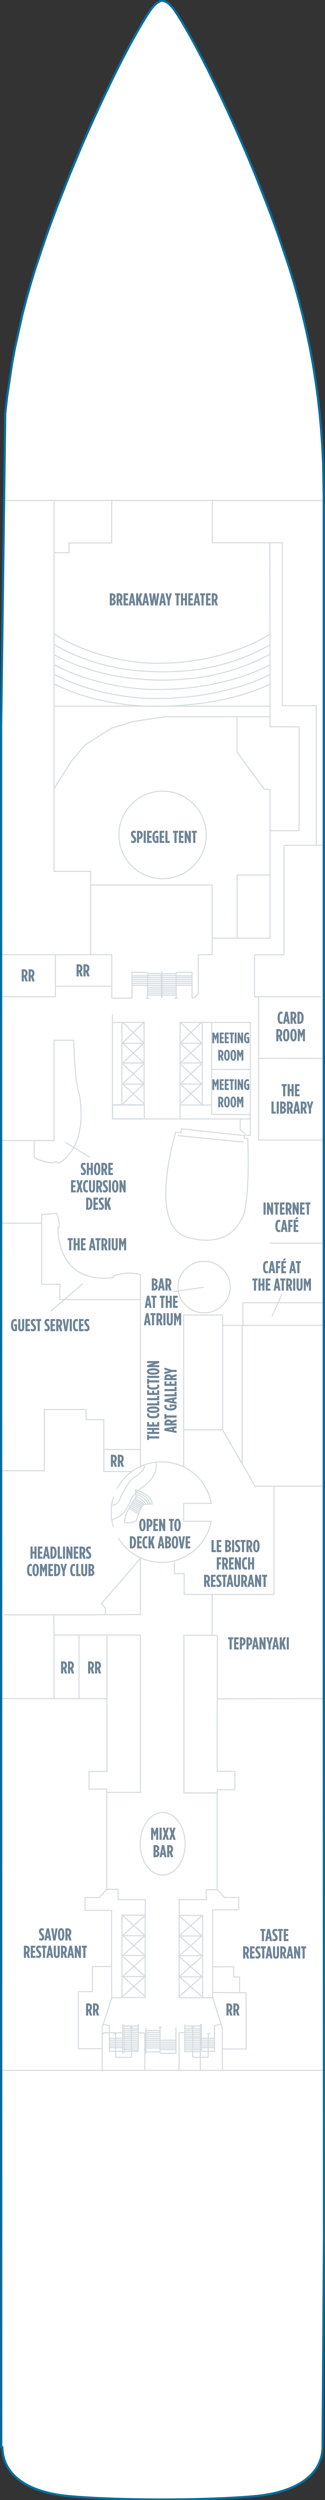<?xml version="1.0" encoding="utf-8"?>
<!-- Generator: Adobe Illustrator 23.0.4, SVG Export Plug-In . SVG Version: 6.00 Build 0)  -->
<svg version="1.1" id="BREAKAWAY_DECK_06" xmlns="http://www.w3.org/2000/svg" xmlns:xlink="http://www.w3.org/1999/xlink" x="0px"
	 y="0px" width="149.945px" height="1150.402px" viewBox="0 0 149.945 1150.402"
	 style="enable-background:new 0 0 149.945 1150.402;" xml:space="preserve">
<rect x="0" y="0" width="149.945" height="1150.402" fill="#333333" stroke="none"/>
<style type="text/css">
	.st0{fill:#FFFFFF;}
	.st1{fill:none;stroke:#D5DCE0;stroke-width:0.5;}
	.st2{fill:#6E8496;}
	.st3{fill:none;stroke:#076FA0;stroke-miterlimit:10;}
	.st4{fill:none;}
</style>
<g id="BREAKAWAY_DECK_06_BOTTOM">
	<path class="st0" d="M74.351,0.301L72.444,1.37l-1.137,0.991l-0.652,0.714l-0.619,0.756l-1.123,1.557l-1.049,1.597l-2.975,4.873
		l-3.75,6.612l-3.601,6.7l-3.467,6.764l-3.35,6.814l-3.267,6.853l-3.202,6.882l-3.137,6.913l-3.066,6.95L32.15,80.352l-5.597,14.141
		l-2.683,7.124l-2.593,7.155l-4.845,14.408l-2.226,7.266l-2.076,7.319l-1.905,7.369l-3.304,14.897l-1.394,7.51l-2.25,15.105
		l-0.864,7.592L0.522,334.667l0.065,791.444h0.486c0.303,13.411,12.652,20.92,31.111,22.523c18.031,1.566,40.937,1.523,42.53,1.517
		c1.594,0.006,24.5,0.05,42.53-1.517c18.46-1.603,31.266-9.112,31.58-22.522l0.652-96.331l-0.115-274.382V595.562V228.406h-0.957
		l0.957-0.018l-0.286-15.284l-0.372-7.638l-0.533-7.626l-0.698-7.614l-0.863-7.592l-1.036-7.565l-1.216-7.541l-1.396-7.509
		l-1.567-7.476l-1.736-7.422l-1.907-7.368l-2.071-7.318l-2.229-7.269l-4.848-14.406l-2.588-7.15l-2.684-7.125l-5.596-14.14
		l-2.91-7.022l-2.992-6.982l-3.065-6.95l-3.136-6.912l-3.201-6.882l-3.269-6.854l-3.35-6.816l-3.467-6.765l-3.603-6.701
		l-3.753-6.614l-1.964-3.255l-2.062-3.223l-1.131-1.561l-0.615-0.755l-0.669-0.722l-0.729-0.67L77.414,1.35L76.53,0.825L75.965,0.61
		l-1.528-0.366"/>
	<path class="st1" d="M75.006,364.046c-11.128,0-20.151,9.021-20.151,20.145c0,11.129,9.023,20.151,20.151,20.151
		c11.123,0,20.148-9.022,20.148-20.151C95.154,373.067,86.129,364.046,75.006,364.046L75.006,364.046L75.006,364.046z"/>
	<path class="st1" d="M75.401,305.142c15.847-0.097,35.195-4.656,49.224-13.348"/>
	<path class="st1" d="M64.393,312.422c2.677,0.315,7.851,0.581,10.551,0.539"/>
	<path class="st1" d="M24.951,296.533c12.428,7.518,29.527,12.044,42.796,12.352"/>
	<path class="st1" d="M82.239,308.888c13.132-0.313,30.091-4.881,42.444-12.281"/>
	<path class="st1" d="M74.943,312.961c2.702,0.042,7.871-0.223,10.549-0.539l0.666-0.044"/>
	<path class="st1" d="M75.001,309.154c1.821,0.018,5.425-0.116,7.238-0.267"/>
	<path class="st1" d="M67.831,308.894c1.812,0.15,5.349,0.279,7.171,0.26"/>
	<path class="st1" d="M24.951,291.692c13.707,8.956,34.561,14.234,50.451,13.45"/>
	<path class="st1" d="M75.401,317.216c15.847-0.082,35.195-3.95,49.224-11.322"/>
	<path class="st1" d="M24.951,305.808c13.707,7.597,34.561,12.074,50.451,11.409"/>
	<path class="st1" d="M74.67,321.379c15.847-0.08,35.927-3.869,49.955-11.006"/>
	<path class="st1" d="M24.951,310.29c13.707,7.355,34.001,11.743,49.891,11.099"/>
	<path class="st1" d="M74.305,324.94c15.847-0.079,36.292-3.153,50.32-10.204"/>
	<path class="st1" d="M24.951,314.653c13.707,7.266,33.957,10.923,49.847,10.287"/>
	<path class="st1" d="M86.029,312.378c11.589-0.68,27.172-4.914,38.538-11.397"/>
	<path class="st1" d="M24.951,301.204c11.392,6.563,27.759,10.533,39.442,11.218"/>
	<line class="st1" x1="149.361" y1="230.301" x2="1.888" y2="230.301"/>
	<line class="st1" x1="49.356" y1="815.307" x2="49.356" y2="781.511"/>
	<path class="st1" d="M52.346,702.739c-0.686-2.188-1.056-4.515-1.056-6.928c-0.001-2.493,0.394-4.894,1.124-7.144"/>
	<polyline class="st1" points="57.36,508.458 51.87,508.464 51.87,470.454 66.474,470.454 66.474,475.838 	"/>
	<rect x="56.242" y="470.454" class="st1" width="10.246" height="38.002"/>
	<line class="st1" x1="56.58" y1="479.938" x2="66.331" y2="470.454"/>
	<line class="st1" x1="56.679" y1="470.454" x2="66.437" y2="479.935"/>
	<polygon class="st1" points="56.58,489.142 66.331,480.06 56.679,480.066 66.437,489.139 	"/>
	<line class="st1" x1="56.58" y1="498.729" x2="66.331" y2="489.647"/>
	<line class="st1" x1="56.679" y1="489.653" x2="66.437" y2="498.726"/>
	<polyline class="st1" points="66.437,507.929 56.679,498.856 66.331,498.851 56.58,507.932 	"/>
	<polyline class="st1" points="93.108,508.497 97.655,508.464 97.655,470.465 83.103,470.465 83.103,475.838 	"/>
	<rect x="83.089" y="470.465" class="st1" width="10.246" height="37.99"/>
	<line class="st1" x1="92.997" y1="479.938" x2="83.246" y2="470.465"/>
	<line class="st1" x1="92.897" y1="470.465" x2="83.14" y2="479.935"/>
	<polygon class="st1" points="92.997,489.142 83.246,480.06 92.897,480.066 83.14,489.139 	"/>
	<line class="st1" x1="92.997" y1="498.729" x2="83.246" y2="489.647"/>
	<line class="st1" x1="92.897" y1="489.653" x2="83.14" y2="498.726"/>
	<polyline class="st1" points="83.14,507.929 92.897,498.856 83.246,498.851 92.997,507.932 	"/>
	<line class="st1" x1="63.852" y1="696.666" x2="59.523" y2="694.057"/>
	<line class="st1" x1="64.148" y1="695.9" x2="59.883" y2="693.4"/>
	<line class="st1" x1="64.523" y1="695.104" x2="60.305" y2="692.729"/>
	<line class="st1" x1="64.867" y1="694.369" x2="60.695" y2="692.025"/>
	<line class="st1" x1="65.658" y1="693.193" x2="61.445" y2="690.76"/>
	<line class="st1" x1="65.961" y1="692.572" x2="62.023" y2="690.104"/>
	<line class="st1" x1="66.606" y1="692.192" x2="62.42" y2="689.427"/>
	<line class="st1" x1="65.227" y1="693.775" x2="61.086" y2="691.4"/>
	<path class="st1" d="M62.41,685.574c0,0,0.533,2.66,0.237,3.546c0,0-5.437,7.032-5.142,11.405c0,0,2.423,0.767,5.319-0.71
		c0,0,1.891-6.678,3.782-7.623l3.664-0.118C70.27,692.074,70.151,687.702,62.41,685.574z"/>
	<path class="st1" d="M62.765,688.588c0,0,1.891,0.887,2.364,1.241c0,0,1.773,1.3,2.127,2.363"/>
	<path class="st1" d="M62.765,687.701c0,0,1.595,0.236,2.896,1.217c0,0,1.95,1.088,2.659,3.216"/>
	<path class="st1" d="M62.525,686.725c0,0,2.37,0.435,3.967,1.582c0,0,1.822,1.032,2.922,3.781"/>
	<path class="st1" d="M67.437,447.4c0.31,0,0.717,0.137,0.717,0.31"/>
	<line class="st1" x1="68.154" y1="447.71" x2="68.154" y2="448.911"/>
	<line class="st1" x1="68.154" y1="448.94" x2="81.227" y2="448.94"/>
	<path class="st1" d="M81.27,447.71c0-0.173,0.247-0.31,0.556-0.31"/>
	<line class="st1" x1="81.227" y1="448.911" x2="81.27" y2="447.71"/>
	<line class="st1" x1="74.483" y1="459.046" x2="74.483" y2="447.289"/>
	<line class="st1" x1="74.752" y1="459.046" x2="74.752" y2="447.289"/>
	<line class="st1" x1="74.483" y1="447.289" x2="74.752" y2="447.289"/>
	<line class="st1" x1="74.483" y1="459.046" x2="74.752" y2="459.046"/>
	<line class="st1" x1="74.752" y1="457.866" x2="81.227" y2="457.866"/>
	<line class="st1" x1="74.752" y1="453.403" x2="81.227" y2="453.403"/>
	<line class="st1" x1="74.752" y1="452.511" x2="81.227" y2="452.511"/>
	<line class="st1" x1="74.752" y1="451.618" x2="81.227" y2="451.618"/>
	<line class="st1" x1="74.752" y1="450.726" x2="81.227" y2="450.726"/>
	<line class="st1" x1="74.752" y1="449.833" x2="81.227" y2="449.833"/>
	<line class="st1" x1="74.752" y1="448.048" x2="81.232" y2="448.048"/>
	<line class="st1" x1="68.154" y1="457.866" x2="74.483" y2="457.866"/>
	<line class="st1" x1="74.752" y1="456.973" x2="81.227" y2="456.973"/>
	<line class="st1" x1="68.154" y1="456.973" x2="74.483" y2="456.973"/>
	<line class="st1" x1="74.752" y1="456.081" x2="81.227" y2="456.081"/>
	<line class="st1" x1="68.154" y1="456.081" x2="74.483" y2="456.081"/>
	<line class="st1" x1="74.752" y1="455.188" x2="81.227" y2="455.188"/>
	<line class="st1" x1="68.154" y1="455.188" x2="74.483" y2="455.188"/>
	<line class="st1" x1="74.752" y1="454.296" x2="81.227" y2="454.296"/>
	<line class="st1" x1="68.154" y1="454.296" x2="74.483" y2="454.296"/>
	<line class="st1" x1="68.154" y1="453.403" x2="74.483" y2="453.403"/>
	<line class="st1" x1="68.154" y1="452.511" x2="74.483" y2="452.511"/>
	<line class="st1" x1="68.154" y1="451.618" x2="74.483" y2="451.618"/>
	<line class="st1" x1="68.154" y1="450.726" x2="74.483" y2="450.726"/>
	<line class="st1" x1="68.154" y1="449.833" x2="74.483" y2="449.833"/>
	<line class="st1" x1="60.883" y1="449.046" x2="68.154" y2="449.046"/>
	<line class="st1" x1="60.883" y1="453.403" x2="68.154" y2="453.403"/>
	<line class="st1" x1="60.883" y1="452.511" x2="68.154" y2="452.511"/>
	<line class="st1" x1="60.883" y1="451.618" x2="68.154" y2="451.618"/>
	<line class="st1" x1="60.883" y1="450.726" x2="68.154" y2="450.726"/>
	<line class="st1" x1="60.883" y1="449.833" x2="68.154" y2="449.833"/>
	<line class="st1" x1="81.227" y1="449.046" x2="88.608" y2="449.046"/>
	<line class="st1" x1="81.227" y1="453.403" x2="88.608" y2="453.403"/>
	<line class="st1" x1="81.227" y1="452.511" x2="88.608" y2="452.511"/>
	<line class="st1" x1="81.227" y1="451.618" x2="88.608" y2="451.618"/>
	<line class="st1" x1="81.227" y1="450.726" x2="88.608" y2="450.726"/>
	<line class="st1" x1="81.227" y1="449.833" x2="88.608" y2="449.833"/>
	<line class="st1" x1="68.154" y1="448.048" x2="74.483" y2="448.048"/>
	<path class="st1" d="M81.867,459.136c0,0.165-0.24,0.3-0.54,0.3c-0.298,0-0.54-0.135-0.54-0.3l0,0"/>
	<line class="st1" x1="80.787" y1="459.136" x2="80.787" y2="459.046"/>
	<line class="st1" x1="81.867" y1="459.136" x2="81.867" y2="459.046"/>
	<path class="st1" d="M68.541,459.136c0,0.165-0.241,0.3-0.537,0.3c-0.301,0-0.542-0.135-0.542-0.3l0,0"/>
	<line class="st1" x1="67.462" y1="459.136" x2="67.462" y2="459.046"/>
	<line class="st1" x1="68.541" y1="459.136" x2="68.541" y2="459.046"/>
	<line class="st1" x1="81.32" y1="459.046" x2="81.227" y2="448.986"/>
	<line class="st1" x1="68.012" y1="459.046" x2="68.154" y2="448.881"/>
	<polyline class="st1" points="0.52,458.59 25.573,458.699 25.573,453.828 51.604,453.828 	"/>
	<path class="st1" d="M33.829,478.674h-8.896v46.162h-9.179v7.264c0.184,1.561,7.252,2.938,7.252,2.938
		c2.111,0.275,3.029-0.918,3.122-0.459c0.092,0.459,1.101,0.643,1.101,0.643c14.321-8.721,9.364-31.672,9.364-31.672
		c-2.387-6.885-2.571-24.876-2.571-24.876"/>
	<line class="st1" x1="124.538" y1="572.033" x2="149.369" y2="572.033"/>
	<line class="st1" x1="119.34" y1="486.977" x2="149.369" y2="487.018"/>
	<path class="st1" d="M25.272,558.408l0.764-0.053c0,0,1.56,3.03,1.285,6.335l-0.551,0.092c0,0-1.468,26.162,25.521,23.133
		l-0.092-0.734c0,0,7.049-2.654,12.649-0.543l-0.046,0.036l0.018,88.123"/>
	<line class="st1" x1="149.369" y1="609.87" x2="102.736" y2="609.87"/>
	<polyline class="st1" points="1.722,743.081 25.081,743.081 40.963,743.081 41.694,743.081 64.838,742.922 64.792,716.778 	"/>
	<polyline class="st1" points="24.849,743.354 24.929,752.365 24.929,781.455 	"/>
	<path class="st1" d="M53.997,684.943c3.916-7.295,11.65-12.261,20.552-12.261c11.486,0,21.03,8.268,22.932,19.141l-0.062-0.009
		H84.746v8.19h12.521l0.166,0.056c-2.008,10.743-11.489,18.878-22.884,18.878c-8.504,0-15.943-4.532-20.004-11.298"/>
	<polyline class="st1" points="49.356,781.832 49.356,752.365 64.785,752.365 64.785,782.696 	"/>
	<line class="st1" x1="24.929" y1="752.365" x2="49.356" y2="752.365"/>
	<line class="st1" x1="36.476" y1="752.365" x2="36.476" y2="781.656"/>
	<line class="st1" x1="51.539" y1="459.294" x2="59.664" y2="459.294"/>
	<polyline class="st1" points="67.437,447.4 60.883,447.4 60.914,459.294 59.664,459.294 	"/>
	<line class="st1" x1="49.356" y1="781.643" x2="0.52" y2="781.606"/>
	<polyline class="st1" points="49.356,815.15 41.076,815.15 41.076,823.25 49.237,823.25 49.237,824.772 64.785,824.772 
		64.785,781.776 	"/>
	<line class="st1" x1="100.144" y1="781.727" x2="149.369" y2="781.606"/>
	<polyline class="st1" points="100.227,781.139 100.211,815.091 108.371,815.091 108.371,823.556 100.211,823.556 100.211,825.018 
		84.843,825.018 84.843,781.594 84.843,781.606 	"/>
	<rect x="56.284" y="881.24" class="st1" width="10.666" height="37.891"/>
	<line class="st1" x1="56.636" y1="890.614" x2="66.785" y2="881.532"/>
	<line class="st1" x1="56.738" y1="881.538" x2="66.895" y2="890.611"/>
	<polygon class="st1" points="56.636,899.817 66.785,890.736 56.738,890.742 66.895,899.814 	"/>
	<line class="st1" x1="56.636" y1="909.404" x2="66.785" y2="900.322"/>
	<line class="st1" x1="56.738" y1="900.328" x2="66.895" y2="909.401"/>
	<polyline class="st1" points="66.895,918.605 56.738,909.532 66.785,909.526 56.636,918.607 	"/>
	<rect x="82.636" y="881.362" class="st1" width="10.855" height="37.891"/>
	<line class="st1" x1="93.134" y1="890.736" x2="82.802" y2="881.654"/>
	<line class="st1" x1="93.027" y1="881.66" x2="82.689" y2="890.733"/>
	<polygon class="st1" points="93.134,899.939 82.802,890.858 93.027,890.864 82.689,899.937 	"/>
	<line class="st1" x1="93.134" y1="909.526" x2="82.802" y2="900.444"/>
	<line class="st1" x1="93.027" y1="900.45" x2="82.689" y2="909.523"/>
	<polyline class="st1" points="82.689,918.727 93.027,909.654 82.802,909.648 93.134,918.729 	"/>
	<polyline class="st1" points="47,942.713 36.179,942.713 36.179,916.453 42.672,916.453 42.672,904.91 51.473,904.91 
		51.547,919.24 51.083,920.746 50.03,924.244 47.145,932.901 47.145,953.246 	"/>
	<polyline class="st1" points="102.406,942.852 113.614,942.812 113.52,916.968 98.113,916.85 98.113,919.125 102.573,933.19 
		102.573,952.702 	"/>
	<polyline class="st1" points="110.527,916.938 110.572,909.702 107.778,909.684 107.778,905.015 98.113,905.055 98.113,916.888 	
		"/>
	<line class="st1" x1="60.715" y1="943.267" x2="63.836" y2="943.295"/>
	<path class="st1" d="M73.832,944.497c0,0.173,0.246,0.31,0.555,0.31"/>
	<line class="st1" x1="73.789" y1="943.296" x2="73.832" y2="944.497"/>
	<line class="st1" x1="67.313" y1="933.161" x2="67.313" y2="944.918"/>
	<line class="st1" x1="67.044" y1="944.918" x2="67.313" y2="944.918"/>
	<line class="st1" x1="67.044" y1="933.161" x2="67.313" y2="933.161"/>
	<line class="st1" x1="67.313" y1="934.342" x2="73.789" y2="934.342"/>
	<line class="st1" x1="67.313" y1="938.804" x2="73.789" y2="938.804"/>
	<line class="st1" x1="67.313" y1="939.696" x2="73.789" y2="939.696"/>
	<line class="st1" x1="67.313" y1="940.589" x2="73.789" y2="940.589"/>
	<line class="st1" x1="67.313" y1="941.481" x2="73.789" y2="941.481"/>
	<line class="st1" x1="67.313" y1="942.374" x2="73.789" y2="942.374"/>
	<line class="st1" x1="67.313" y1="944.159" x2="73.794" y2="944.159"/>
	<line class="st1" x1="60.715" y1="934.342" x2="63.599" y2="934.342"/>
	<line class="st1" x1="67.313" y1="935.234" x2="73.789" y2="935.234"/>
	<line class="st1" x1="60.715" y1="935.234" x2="63.599" y2="935.234"/>
	<line class="st1" x1="67.313" y1="936.127" x2="73.789" y2="936.127"/>
	<line class="st1" x1="60.715" y1="936.127" x2="63.599" y2="936.127"/>
	<line class="st1" x1="67.313" y1="937.02" x2="73.789" y2="937.02"/>
	<line class="st1" x1="60.715" y1="937.02" x2="63.599" y2="937.02"/>
	<line class="st1" x1="67.313" y1="937.911" x2="73.789" y2="937.911"/>
	<line class="st1" x1="60.715" y1="937.911" x2="63.599" y2="937.911"/>
	<line class="st1" x1="60.715" y1="938.804" x2="63.599" y2="938.804"/>
	<line class="st1" x1="60.715" y1="939.696" x2="63.599" y2="939.696"/>
	<line class="st1" x1="60.715" y1="940.589" x2="63.599" y2="940.589"/>
	<line class="st1" x1="60.715" y1="941.481" x2="63.599" y2="941.481"/>
	<line class="st1" x1="60.715" y1="942.374" x2="63.599" y2="942.374"/>
	<line class="st1" x1="57.213" y1="943.161" x2="60.715" y2="943.161"/>
	<line class="st1" x1="57.213" y1="938.804" x2="60.715" y2="938.804"/>
	<line class="st1" x1="57.213" y1="939.696" x2="60.715" y2="939.696"/>
	<line class="st1" x1="57.213" y1="940.589" x2="60.715" y2="940.589"/>
	<line class="st1" x1="57.213" y1="941.481" x2="60.715" y2="941.481"/>
	<line class="st1" x1="57.213" y1="942.374" x2="60.715" y2="942.374"/>
	<line class="st1" x1="57.213" y1="937.928" x2="60.715" y2="937.928"/>
	<line class="st1" x1="57.213" y1="933.57" x2="60.715" y2="933.57"/>
	<line class="st1" x1="57.213" y1="932.279" x2="63.618" y2="932.279"/>
	<line class="st1" x1="60.422" y1="933.57" x2="63.924" y2="933.57"/>
	<line class="st1" x1="57.213" y1="934.463" x2="60.715" y2="934.463"/>
	<line class="st1" x1="57.213" y1="935.355" x2="60.715" y2="935.355"/>
	<line class="st1" x1="57.213" y1="936.248" x2="60.715" y2="936.248"/>
	<line class="st1" x1="57.213" y1="937.141" x2="60.715" y2="937.141"/>
	<line class="st1" x1="73.789" y1="943.161" x2="81.17" y2="943.161"/>
	<line class="st1" x1="73.789" y1="938.804" x2="81.17" y2="938.804"/>
	<line class="st1" x1="73.789" y1="939.696" x2="81.17" y2="939.696"/>
	<line class="st1" x1="73.789" y1="940.589" x2="81.17" y2="940.589"/>
	<line class="st1" x1="73.789" y1="941.481" x2="81.17" y2="941.481"/>
	<line class="st1" x1="73.789" y1="942.374" x2="81.17" y2="942.374"/>
	<polyline class="st1" points="57.256,943.969 63.879,943.906 63.758,943.932 63.73,931.271 	"/>
	<path class="st1" d="M74.429,933.07c0-0.165-0.24-0.3-0.541-0.3c-0.297,0-0.539,0.135-0.539,0.3l0,0"/>
	<line class="st1" x1="73.349" y1="933.07" x2="73.349" y2="933.161"/>
	<line class="st1" x1="74.429" y1="933.07" x2="74.429" y2="933.161"/>
	<path class="st1" d="M61.103,933.07c0-0.165-0.241-0.3-0.537-0.3c-0.301,0-0.542,0.135-0.542,0.3l0,0"/>
	<line class="st1" x1="60.024" y1="933.07" x2="60.024" y2="933.161"/>
	<line class="st1" x1="61.103" y1="933.07" x2="61.103" y2="933.161"/>
	<line class="st1" x1="73.882" y1="933.161" x2="73.789" y2="943.221"/>
	<line class="st1" x1="60.574" y1="933.161" x2="60.715" y2="946.385"/>
	<polyline class="st1" points="81.17,932.963 81.17,944.807 74.386,944.807 	"/>
	<line class="st1" x1="57.22" y1="931.609" x2="57.204" y2="944.807"/>
	<line class="st1" x1="56.566" y1="931.609" x2="56.55" y2="944.807"/>
	<path class="st1" d="M82.996,935.329c-0.207,0-0.375,0.185-0.375,0.421"/>
	<line class="st1" x1="87.533" y1="935.329" x2="82.996" y2="935.329"/>
	<line class="st1" x1="82.621" y1="935.75" x2="82.621" y2="952.521"/>
	<polyline class="st1" points="56.531,935.348 48.016,935.348 47.226,936.147 	"/>
	<line class="st1" x1="85.406" y1="943.161" x2="92.224" y2="943.161"/>
	<line class="st1" x1="85.406" y1="938.804" x2="92.224" y2="938.804"/>
	<line class="st1" x1="85.406" y1="939.696" x2="92.224" y2="939.696"/>
	<line class="st1" x1="85.406" y1="940.589" x2="92.224" y2="940.589"/>
	<line class="st1" x1="85.406" y1="941.481" x2="92.224" y2="941.481"/>
	<line class="st1" x1="85.406" y1="942.374" x2="92.224" y2="942.374"/>
	<line class="st1" x1="85.406" y1="937.928" x2="92.224" y2="937.928"/>
	<line class="st1" x1="85.42" y1="933.57" x2="89.191" y2="933.57"/>
	<line class="st1" x1="85.42" y1="932.279" x2="92.317" y2="932.279"/>
	<line class="st1" x1="89.121" y1="933.57" x2="92.623" y2="933.57"/>
	<line class="st1" x1="85.42" y1="934.463" x2="92.217" y2="934.463"/>
	<line class="st1" x1="85.912" y1="935.355" x2="92.224" y2="935.355"/>
	<line class="st1" x1="85.406" y1="936.248" x2="92.224" y2="936.248"/>
	<line class="st1" x1="85.406" y1="937.141" x2="92.224" y2="937.141"/>
	<path class="st1" d="M89.508,933.07c0-0.165-0.241-0.3-0.536-0.3c-0.301,0-0.543,0.135-0.543,0.3l0,0"/>
	<line class="st1" x1="88.873" y1="945.307" x2="88.873" y2="944.023"/>
	<line class="st1" x1="88.896" y1="933.143" x2="88.873" y2="944.056"/>
	<path class="st1" d="M96.707,936.098c0-0.165-0.241-0.3-0.536-0.3c-0.301,0-0.543,0.135-0.543,0.3l0,0"/>
	<polyline class="st1" points="85.284,931.609 85.249,944.086 92.599,944.086 	"/>
	<line class="st1" x1="92.97" y1="931.456" x2="92.935" y2="944.086"/>
	<path class="st1" d="M66.802,935.847c0-0.235-0.096-0.421-0.217-0.421"/>
	<line class="st1" x1="66.802" y1="952.682" x2="66.802" y2="935.847"/>
	<line class="st1" x1="66.585" y1="935.426" x2="63.929" y2="935.426"/>
	<line class="st1" x1="92.626" y1="942.256" x2="98.947" y2="942.256"/>
	<line class="st1" x1="92.626" y1="937.898" x2="98.947" y2="937.898"/>
	<line class="st1" x1="92.626" y1="938.791" x2="98.947" y2="938.791"/>
	<line class="st1" x1="92.626" y1="939.684" x2="98.947" y2="939.684"/>
	<line class="st1" x1="92.626" y1="940.576" x2="98.947" y2="940.576"/>
	<line class="st1" x1="92.626" y1="941.469" x2="98.947" y2="941.469"/>
	<polyline class="st1" points="102.041,931.494 98.947,932.058 98.947,943.901 93.139,943.901 	"/>
	<line class="st1" x1="92.43" y1="931.271" x2="92.43" y2="952.656"/>
	<line class="st1" x1="96.072" y1="946.63" x2="96.072" y2="945.526"/>
	<line class="st1" x1="96.096" y1="936.171" x2="96.072" y2="945.555"/>
	<path class="st1" d="M89.605,946.694c-0.31,0-0.717-0.137-0.717-0.31"/>
	<line class="st1" x1="88.889" y1="946.385" x2="88.873" y2="945.184"/>
	<path class="st1" d="M95.338,946.694c0.31,0,0.717-0.137,0.717-0.31"/>
	<line class="st1" x1="96.055" y1="946.385" x2="96.072" y2="945.184"/>
	<line class="st1" x1="89.523" y1="946.682" x2="95.445" y2="946.682"/>
	<path class="st1" d="M52.704,936.098c0-0.165,0.241-0.3,0.536-0.3c0.301,0,0.543,0.135,0.543,0.3l0,0"/>
	<line class="st1" x1="56.785" y1="942.256" x2="50.464" y2="942.256"/>
	<line class="st1" x1="56.785" y1="937.898" x2="50.464" y2="937.898"/>
	<line class="st1" x1="56.785" y1="938.791" x2="50.464" y2="938.791"/>
	<line class="st1" x1="56.785" y1="939.684" x2="50.464" y2="939.684"/>
	<line class="st1" x1="56.785" y1="940.576" x2="50.464" y2="940.576"/>
	<line class="st1" x1="56.785" y1="941.469" x2="50.464" y2="941.469"/>
	<polyline class="st1" points="47.37,931.494 50.464,932.058 50.464,943.901 56.272,943.901 	"/>
	<line class="st1" x1="53.339" y1="946.63" x2="53.339" y2="945.526"/>
	<line class="st1" x1="53.315" y1="936.171" x2="53.339" y2="945.555"/>
	<path class="st1" d="M59.953,946.694c0.316,0,0.733-0.137,0.733-0.31"/>
	<line class="st1" x1="60.686" y1="946.385" x2="60.702" y2="944.705"/>
	<path class="st1" d="M54.09,946.694c-0.316,0-0.733-0.137-0.733-0.31"/>
	<line class="st1" x1="53.357" y1="946.385" x2="53.339" y2="945.184"/>
	<line class="st1" x1="60.037" y1="946.682" x2="53.98" y2="946.682"/>
	<polyline class="st1" points="0.52,952.669 141.91,952.67 149.369,952.67 	"/>
	<line class="st1" x1="97.983" y1="230.365" x2="97.983" y2="249.773"/>
	<polyline class="st1" points="124.605,327.459 124.513,249.773 113.089,249.773 109.156,249.773 97.733,249.773 	"/>
	<polyline class="st1" points="24.951,230.319 24.951,324.94 124.595,324.94 	"/>
	<polyline class="st1" points="51.54,230.247 51.54,249.836 31.814,249.836 31.814,254.33 24.951,254.33 	"/>
	<polyline class="st1" points="124.605,327.459 124.548,334.438 137.995,334.46 137.995,382.234 124.572,382.234 	"/>
	<line class="st1" x1="81.944" y1="522.548" x2="112.297" y2="525.532"/>
	<polyline class="st1" points="126.4,683.827 126.4,733.687 97.885,733.687 97.885,735.195 97.885,739.746 97.885,752.484 
		84.843,752.484 84.843,781.548 	"/>
	<path class="st1" d="M51.665,692.535c0,0,2.434,0.374,3.558-2.622c0,0,3.746-8.988,7.678-10.674c0,0,4.307-2.996,3.558-4.869"/>
	<path class="st1" d="M71.89,672.685c0,0,2.247,6.179-7.116,12.359c0,0-3.558,2.436-4.682,5.993c0,0-2.248,5.243-5.618,7.116
		l-2.622,1.123"/>
	<line class="st1" x1="51.87" y1="466.813" x2="51.87" y2="470.454"/>
	<line class="st1" x1="25.573" y1="439.382" x2="25.573" y2="453.828"/>
	<polyline class="st1" points="131.328,388.976 131.066,388.976 131.066,439.352 117.434,439.352 117.434,439.219 117.434,458.624 	
		"/>
	<line class="st1" x1="149.369" y1="388.976" x2="131.068" y2="388.976"/>
	<polyline class="st1" points="97.834,752.535 100.283,752.537 100.247,781.447 	"/>
	<polyline class="st1" points="115.493,512.815 115.493,470.465 115.463,470.465 97.79,470.465 	"/>
	<path class="st1" d="M85.416,848.432c0,7.963-4.639,14.417-10.363,14.417c-5.723,0-10.363-6.454-10.363-14.417
		c0-7.962,4.64-14.416,10.363-14.416C80.777,834.016,85.416,840.47,85.416,848.432z"/>
	<line class="st1" x1="102.653" y1="657.955" x2="84.747" y2="657.955"/>
	<polyline class="st1" points="84.747,675.048 84.747,605.12 102.736,605.12 	"/>
	<path class="st1" d="M106.213,592.251c0,6.544-5.396,11.846-12.051,11.846s-12.052-5.303-12.052-11.846s5.396-11.847,12.052-11.847
		C100.816,580.404,106.213,585.708,106.213,592.251z"/>
	<polyline class="st1" points="124.513,249.773 130.281,249.773 130.281,324.759 145.896,324.759 145.896,389.168 	"/>
	<polyline class="st1" points="0.52,439.3 51.501,439.3 51.575,439.365 51.575,459.294 	"/>
	<polyline class="st1" points="41.831,407.23 97.906,407.23 97.906,439.3 91.515,439.3 91.477,439.494 91.477,457.244 
		89.477,459.244 88.608,459.244 88.608,447.4 81.825,447.4 	"/>
	<polyline class="st1" points="109.447,431.719 109.405,402.655 124.572,402.655 124.572,363.32 121.891,363.133 115.54,354.507 
		111.27,348.707 109.344,346.091 109.344,329.799 84.234,329.799 81.057,329.799 76.009,329.799 61.227,332.048 51.477,335.042 
		39.305,342.721 33.124,350.024 24.951,362.932 24.951,363.229 24.951,400.961 41.831,400.961 41.831,439.52 	"/>
	<polyline class="st1" points="124.572,402.667 124.572,431.754 98.004,431.719 	"/>
	<path class="st1" d="M81.029,521.005c0,0-13.552,44.384,6.281,48.55c0,0,17.334,5.667,24-8.5c0,0,4.167-3.5,3-37.167l-1.625-0.21
		l0.125-1.123l-29.038-3.098l-0.281,1.759L81.029,521.005z"/>
	<line class="st1" x1="49.237" y1="824.772" x2="49.237" y2="869.353"/>
	<line class="st1" x1="100.211" y1="825.018" x2="100.211" y2="869.547"/>
	<polyline class="st1" points="67.018,881.24 67.018,874.087 66.978,874.098 54.473,874.098 54.473,869.353 49.218,869.353 
		45.825,873.185 39.187,873.185 39.187,879.031 51.488,879.031 51.488,904.91 	"/>
	<polyline class="st1" points="82.654,881.24 82.654,874.087 82.727,874.098 95.215,874.098 95.154,869.547 100.332,869.547 
		103.559,873.123 110.136,873.123 110.136,878.787 98.113,878.787 98.113,905.055 	"/>
	<line class="st1" x1="51.547" y1="919.24" x2="56.284" y2="919.24"/>
	<line class="st1" x1="93.491" y1="919.253" x2="98.113" y2="919.253"/>
	<polyline class="st1" points="64.895,717.005 46.766,737.887 48.569,739.88 48.664,742.823 	"/>
	<polyline class="st1" points="149.369,683.827 117.678,683.827 102.653,657.955 102.727,657.955 102.727,605.08 	"/>
	<polyline class="st1" points="80.436,718.387 80.436,724.089 84.968,724.089 84.968,733.687 84.968,733.687 97.885,733.687 	"/>
	<line class="st1" x1="97.795" y1="492.101" x2="115.493" y2="492.101"/>
	<line class="st1" x1="24.951" y1="325.062" x2="24.951" y2="362.929"/>
	<line class="st1" x1="109.344" y1="329.799" x2="124.555" y2="329.799"/>
	<polyline class="st1" points="148.113,458.624 117.434,458.624 119.34,458.709 119.34,470.465 119.34,512.815 119.34,524.584 
		119.34,524.599 149.369,524.599 	"/>
	<line class="st1" x1="83.089" y1="508.456" x2="83.089" y2="514.743"/>
	<polyline class="st1" points="97.659,508.464 97.659,512.815 115.493,512.815 115.525,522.393 113.466,522.397 110.817,519.667 
		110.817,514.885 51.87,514.885 51.87,508.464 	"/>
	<line class="st1" x1="110.817" y1="514.885" x2="115.437" y2="514.885"/>
	<rect x="51.97" y="508.345" class="st1" width="14.613" height="6.479"/>
	<line class="st1" x1="20.61" y1="524.836" x2="0.52" y2="524.836"/>
	<polyline class="st1" points="19.242,562.935 19.242,590.944 27.596,590.944 27.596,598.013 64.726,598.013 	"/>
	<polyline class="st1" points="0.52,562.854 19.244,562.854 19.244,558.906 25.272,558.408 	"/>
	<line class="st1" x1="111.727" y1="609.87" x2="111.727" y2="673.808"/>
	<polyline class="st1" points="20.345,648.631 39.694,648.631 39.694,653.247 47.91,653.247 47.91,657.973 	"/>
	<polyline class="st1" points="64.818,674.749 64.818,667.015 47.91,667.015 47.91,666.842 47.91,657.973 	"/>
	<polyline class="st1" points="60.808,677.107 47.91,677.107 47.91,667.015 	"/>
	<rect x="112.062" y="599.476" class="st1" width="37.168" height="10.395"/>
	<line class="st1" x1="130.144" y1="595.39" x2="125.477" y2="605.724"/>
	<line class="st1" x1="38.229" y1="590.644" x2="23.341" y2="603.458"/>
	<polyline class="st1" points="20.503,648.562 20.503,676.791 0.52,676.791 	"/>
	<line class="st1" x1="93.973" y1="592.347" x2="80.088" y2="594.33"/>
	<line class="st1" x1="30.109" y1="525.579" x2="41.391" y2="532.541"/>
	<path class="st2" d="M28.175,764.478h1.007c1,0,1.728,0.527,1.728,1.783v0.071c0,0.728-0.288,1.191-0.656,1.472l0.752,2.271h-1.039
		l-0.632-1.951h-0.184v1.951h-0.976C28.175,770.075,28.175,764.478,28.175,764.478z M29.198,767.244
		c0.424,0,0.735-0.247,0.735-0.902v-0.064c0-0.703-0.336-0.888-0.76-0.888H29.15v1.854H29.198z M31.358,764.478h1.007
		c1,0,1.728,0.527,1.728,1.783v0.071c0,0.728-0.288,1.191-0.656,1.472l0.752,2.271H33.15l-0.632-1.951h-0.184v1.951h-0.976
		C31.358,770.075,31.358,764.478,31.358,764.478z M32.382,767.244c0.424,0,0.735-0.247,0.735-0.902v-0.064
		c0-0.703-0.336-0.888-0.76-0.888h-0.023v1.854H32.382z"/>
	<path class="st2" d="M40.647,764.478h1.007c1,0,1.728,0.527,1.728,1.783v0.071c0,0.728-0.288,1.191-0.656,1.472l0.752,2.271h-1.039
		l-0.632-1.951h-0.184v1.951h-0.976V764.478z M41.67,767.244c0.424,0,0.735-0.247,0.735-0.902v-0.064
		c0-0.703-0.336-0.888-0.76-0.888h-0.023v1.854H41.67z M43.831,764.478h1.007c1,0,1.728,0.527,1.728,1.783v0.071
		c0,0.728-0.288,1.191-0.656,1.472l0.752,2.271h-1.039l-0.632-1.951h-0.184v1.951h-0.976V764.478z M44.854,767.244
		c0.424,0,0.735-0.247,0.735-0.902v-0.064c0-0.703-0.336-0.888-0.76-0.888h-0.023v1.854H44.854z"/>
	<path class="st2" d="M70.03,588.234h0.848c0.943,0,1.822,0.384,1.822,1.423v0.04c0,0.72-0.407,1.071-0.808,1.263
		c0.473,0.208,0.88,0.536,0.88,1.248v0.072c0,0.992-0.768,1.551-1.854,1.551H70.03V588.234z M71.021,590.585
		c0.432,0,0.72-0.248,0.72-0.736v-0.016c0-0.487-0.288-0.695-0.72-0.695h-0.016v1.447H71.021z M71.029,592.928
		c0.448,0,0.768-0.264,0.768-0.728v-0.04c0-0.464-0.319-0.728-0.768-0.728h-0.023v1.495h0.023V592.928z M73.926,588.218h1.039
		l1.063,5.613h-0.975l-0.185-1.111H73.98l-0.176,1.111h-0.943L73.926,588.218z M74.726,591.84l-0.296-1.847l-0.304,1.847H74.726z
		 M76.326,588.234h1.007c1,0,1.728,0.527,1.728,1.783v0.072c0,0.728-0.288,1.191-0.656,1.472l0.752,2.271h-1.04l-0.632-1.951h-0.184
		v1.951h-0.976L76.326,588.234L76.326,588.234z M77.35,591c0.424,0,0.735-0.248,0.735-0.903v-0.064c0-0.704-0.336-0.888-0.76-0.888
		h-0.023V591H77.35z M67.846,596.218h1.039l1.063,5.613h-0.975l-0.185-1.111H67.9l-0.176,1.111h-0.943L67.846,596.218z
		 M68.645,599.84l-0.296-1.847l-0.304,1.847H68.645z M70.526,597.162h-0.688v-0.927h2.351v0.927h-0.688v4.669h-0.976v-4.669H70.526z
		 M74.39,597.162h-0.688v-0.927h2.351v0.927h-0.688v4.669h-0.976v-4.669H74.39z M76.462,596.234h0.976v2.318h0.848v-2.318h0.975
		v5.597h-0.975v-2.351h-0.849v2.351h-0.976L76.462,596.234L76.462,596.234z M79.838,596.234h2.143v0.927h-1.167v1.391h1.031v0.928
		h-1.031v1.423h1.191v0.928h-2.167V596.234z M67.43,604.218h1.039l1.063,5.613h-0.975l-0.185-1.111h-0.888l-0.176,1.111h-0.943
		L67.43,604.218z M68.229,607.84l-0.296-1.847l-0.304,1.847H68.229z M70.11,605.161h-0.688v-0.927h2.351v0.927h-0.688v4.67h-0.976
		v-4.67H70.11z M72.183,604.234h1.007c1,0,1.728,0.527,1.728,1.782v0.072c0,0.728-0.288,1.191-0.655,1.472l0.751,2.271h-1.039
		l-0.632-1.951h-0.184v1.951h-0.976V604.234z M73.206,607c0.424,0,0.735-0.247,0.735-0.903v-0.063c0-0.704-0.336-0.888-0.76-0.888
		h-0.023V607H73.206z M75.382,604.234h0.976v5.597h-0.976V604.234z M76.934,608.2v-3.966h0.968v4.062
		c0,0.504,0.176,0.703,0.424,0.703s0.424-0.199,0.424-0.703v-4.062h0.968v3.966c0,1.175-0.592,1.702-1.392,1.702
		S76.934,609.375,76.934,608.2z M80.278,604.234h0.967l0.688,2.047l0.688-2.047h0.967v5.597h-0.936v-3.383l-0.711,2.119h-0.017
		l-0.711-2.119v3.383h-0.936L80.278,604.234L80.278,604.234z"/>
	<path class="st2" d="M60.468,387.694v-1.016c0.344,0.2,0.615,0.312,0.88,0.312c0.279,0,0.52-0.136,0.52-0.479v-0.016
		c0-0.256-0.08-0.448-0.544-0.976c-0.664-0.751-0.936-1.111-0.936-1.791v-0.016c0-0.896,0.584-1.463,1.359-1.463
		c0.392,0,0.624,0.056,0.863,0.176v1.016c-0.304-0.176-0.487-0.256-0.743-0.256c-0.272,0-0.504,0.176-0.504,0.479v0.016
		c0,0.264,0.08,0.36,0.544,0.896c0.768,0.887,0.936,1.231,0.936,1.871v0.016c0,0.879-0.616,1.463-1.384,1.463
		C61.075,387.926,60.747,387.83,60.468,387.694z M63.187,382.289h0.871c1.063,0,1.808,0.575,1.808,1.887v0.016
		c0,1.263-0.704,1.863-1.695,1.935h-0.008v1.759h-0.976C63.187,387.886,63.187,382.289,63.187,382.289z M64.171,385.223
		c0.407-0.024,0.72-0.32,0.72-1v-0.016c0-0.712-0.272-1.016-0.696-1.016h-0.031v2.031L64.171,385.223L64.171,385.223z
		 M66.283,382.289h0.976v5.597h-0.976V382.289z M67.852,382.289h2.143v0.927h-1.168v1.391h1.031v0.928h-1.031v1.423h1.191v0.928
		h-2.167L67.852,382.289L67.852,382.289z M70.315,385.183v-0.192c0-1.807,0.768-2.742,1.871-2.742c0.296,0,0.544,0.064,0.744,0.16
		v1.016c-0.24-0.144-0.456-0.24-0.712-0.24c-0.56,0-0.911,0.56-0.911,1.767v0.272c0,1.463,0.432,1.799,0.831,1.799
		c0.032,0,0.04,0,0.088-0.008v-1.431h-0.479v-0.872h1.367v2.975c-0.352,0.152-0.64,0.24-1.016,0.24
		C71.123,387.926,70.315,387.134,70.315,385.183z M73.651,382.289h2.143v0.927h-1.167v1.391h1.031v0.928h-1.031v1.423h1.191v0.928
		h-2.167V382.289z M76.292,382.289h0.976v4.669h1.031v0.928h-2.007C76.292,387.886,76.292,382.289,76.292,382.289z M80.483,383.216
		h-0.688v-0.927h2.351v0.927h-0.688v4.669h-0.976v-4.669H80.483z M82.556,382.289h2.143v0.927h-1.167v1.391h1.031v0.928h-1.031
		v1.423h1.191v0.928h-2.167V382.289z M85.195,382.289h0.911l0.983,2.83v-2.83h0.952v5.597h-0.864l-1.031-2.966v2.966h-0.951
		L85.195,382.289L85.195,382.289z M89.139,383.216h-0.688v-0.927h2.351v0.927h-0.688v4.669h-0.976v-4.669H89.139z"/>
	<path class="st2" d="M121.579,553.331l0.976-0.002l0.011,5.597l-0.976,0.002L121.579,553.331z M123.147,553.329l0.911-0.002
		l0.988,2.829l-0.005-2.83l0.952-0.002l0.011,5.597l-0.864,0.001l-1.037-2.964l0.006,2.966l-0.951,0.002L123.147,553.329z
		 M127.093,554.248l-0.688,0.001l-0.002-0.927l2.351-0.004l0.002,0.927l-0.688,0.001l0.009,4.669l-0.976,0.002L127.093,554.248z
		 M129.163,553.317l2.143-0.004l0.002,0.927l-1.167,0.002l0.002,1.391l1.031-0.002l0.002,0.928l-1.031,0.002l0.003,1.423
		l1.191-0.002l0.002,0.928l-2.167,0.004L129.163,553.317z M131.804,553.312l1.007-0.001c1-0.002,1.729,0.524,1.73,1.779v0.072
		c0.002,0.728-0.285,1.192-0.652,1.473l0.756,2.269l-1.039,0.002l-0.636-1.95h-0.184l0.004,1.951l-0.976,0.001L131.804,553.312z
		 M132.832,556.076c0.424,0,0.735-0.249,0.733-0.904v-0.064c-0.001-0.704-0.338-0.887-0.762-0.886h-0.023l0.004,1.855
		L132.832,556.076z M134.987,553.306l0.911-0.001l0.988,2.828l-0.005-2.83l0.952-0.002l0.011,5.597l-0.864,0.001l-1.037-2.964
		l0.006,2.966l-0.951,0.002L134.987,553.306z M138.411,553.3l2.143-0.004l0.002,0.927l-1.167,0.002l0.002,1.391l1.031-0.002
		l0.002,0.928l-1.031,0.002l0.003,1.423l1.191-0.002l0.002,0.928l-2.167,0.004L138.411,553.3z M141.572,554.221l-0.688,0.001
		l-0.002-0.927l2.351-0.004l0.002,0.927l-0.688,0.001l0.009,4.669l-0.976,0.002L141.572,554.221z M127.032,564.215l-0.001-0.192
		c-0.003-1.967,0.723-2.744,1.634-2.745c0.271,0,0.432,0.031,0.64,0.126l0.002,1.007c-0.2-0.12-0.36-0.183-0.544-0.183
		c-0.432,0.001-0.742,0.385-0.74,1.785l0.001,0.208c0.003,1.479,0.314,1.782,0.763,1.781c0.151,0,0.344-0.056,0.543-0.177
		l0.002,0.959c-0.224,0.128-0.439,0.169-0.72,0.169C127.716,566.956,127.036,566.166,127.032,564.215z M130.594,561.298l1.04-0.002
		l1.073,5.611l-0.975,0.002l-0.187-1.111l-0.888,0.001l-0.174,1.112l-0.943,0.001L130.594,561.298z M131.4,564.919l-0.299-1.847
		l-0.301,1.848L131.4,564.919z M132.994,561.31l2.039-0.004l0.002,0.927l-1.063,0.002l0.003,1.407l0.927-0.001l0.002,0.927
		l-0.927,0.001l0.004,2.335l-0.976,0.002L132.994,561.31z M135.474,561.305l2.143-0.004l0.002,0.927l-1.167,0.002l0.003,1.391
		l1.031-0.002l0.001,0.928l-1.031,0.002l0.003,1.423l1.191-0.002l0.002,0.928l-2.167,0.004L135.474,561.305z M136.831,560.007
		l0.808,0.398l-0.79,0.617l-0.703,0.001L136.831,560.007z"/>
	<path class="st2" d="M97.579,708.619h0.976v4.669h1.031v0.928h-2.007C97.579,714.216,97.579,708.619,97.579,708.619z
		 M99.978,708.619h2.143v0.928h-1.167v1.391h1.031v0.928h-1.031v1.423h1.191v0.928h-2.167V708.619z M103.891,708.619h0.848
		c0.943,0,1.822,0.384,1.822,1.423v0.04c0,0.72-0.407,1.071-0.808,1.264c0.473,0.207,0.88,0.535,0.88,1.247v0.071
		c0,0.992-0.768,1.552-1.854,1.552h-0.888V708.619z M104.882,710.97c0.432,0,0.72-0.248,0.72-0.735v-0.017
		c0-0.487-0.288-0.695-0.72-0.695h-0.016v1.447H104.882z M104.89,713.312c0.448,0,0.768-0.264,0.768-0.728v-0.04
		c0-0.464-0.319-0.728-0.768-0.728h-0.023v1.495h0.023V713.312z M107.059,708.619h0.976v5.597h-0.976V708.619z M108.507,714.023
		v-1.016c0.344,0.201,0.615,0.312,0.88,0.312c0.279,0,0.52-0.136,0.52-0.479v-0.017c0-0.256-0.08-0.447-0.544-0.975
		c-0.664-0.752-0.936-1.111-0.936-1.791v-0.017c0-0.896,0.584-1.463,1.359-1.463c0.392,0,0.624,0.056,0.863,0.176v1.016
		c-0.304-0.177-0.487-0.256-0.743-0.256c-0.272,0-0.504,0.176-0.504,0.479v0.016c0,0.264,0.08,0.36,0.544,0.896
		c0.768,0.887,0.936,1.23,0.936,1.87v0.017c0,0.879-0.616,1.463-1.384,1.463C109.114,714.256,108.786,714.16,108.507,714.023z
		 M111.626,709.547h-0.688v-0.928h2.351v0.928h-0.688v4.669h-0.976v-4.669H111.626z M113.699,708.619h1.007
		c1,0,1.728,0.527,1.728,1.783v0.071c0,0.728-0.288,1.191-0.655,1.472l0.751,2.271h-1.039l-0.632-1.951h-0.184v1.951h-0.976
		C113.699,714.216,113.699,708.619,113.699,708.619z M114.723,711.385c0.424,0,0.735-0.247,0.735-0.902v-0.064
		c0-0.703-0.336-0.888-0.76-0.888h-0.023v1.854H114.723z M116.786,711.561v-0.288c0-1.848,0.601-2.734,1.487-2.734
		c0.888,0,1.487,0.887,1.487,2.734v0.288c0,1.847-0.6,2.734-1.487,2.734C117.387,714.296,116.786,713.408,116.786,711.561z
		 M118.769,711.561v-0.288c0-1.439-0.2-1.839-0.496-1.839s-0.495,0.399-0.495,1.839v0.288c0,1.438,0.199,1.839,0.495,1.839
		S118.769,713,118.769,711.561z M100.016,716.619h2.039v0.928h-1.063v1.406h0.927v0.928h-0.927v2.335h-0.976V716.619z
		 M102.496,716.619h1.007c1,0,1.728,0.527,1.728,1.783v0.071c0,0.728-0.288,1.191-0.655,1.472l0.751,2.271h-1.039l-0.632-1.951
		h-0.184v1.951h-0.976V716.619z M103.519,719.385c0.424,0,0.735-0.247,0.735-0.902v-0.064c0-0.703-0.336-0.888-0.76-0.888h-0.023
		v1.854H103.519z M105.68,716.619h2.143v0.928h-1.167v1.391h1.031v0.928h-1.031v1.423h1.191v0.928h-2.167V716.619z M108.319,716.619
		h0.911l0.983,2.83v-2.83h0.951v5.597h-0.863l-1.031-2.966v2.966h-0.951C108.319,722.216,108.319,716.619,108.319,716.619z
		 M111.647,719.514v-0.192c0-1.967,0.728-2.742,1.639-2.742c0.271,0,0.432,0.032,0.64,0.128v1.008
		c-0.2-0.121-0.36-0.185-0.544-0.185c-0.432,0-0.743,0.384-0.743,1.783v0.208c0,1.479,0.312,1.783,0.76,1.783
		c0.151,0,0.344-0.057,0.543-0.176v0.959c-0.224,0.128-0.439,0.168-0.72,0.168C112.326,722.256,111.647,721.465,111.647,719.514z
		 M114.432,716.619h0.976v2.318h0.848v-2.318h0.975v5.597h-0.975v-2.351h-0.848v2.351h-0.976V716.619z M94.155,724.619h1.007
		c1,0,1.728,0.527,1.728,1.783v0.071c0,0.728-0.288,1.191-0.656,1.472l0.752,2.271h-1.039l-0.632-1.951h-0.184v1.951h-0.976V724.619
		z M95.179,727.385c0.424,0,0.735-0.247,0.735-0.902v-0.064c0-0.703-0.336-0.888-0.76-0.888h-0.023v1.854H95.179z M97.339,724.619
		h2.143v0.928h-1.167v1.391h1.031v0.928h-1.031v1.423h1.191v0.928h-2.167V724.619z M99.859,730.023v-1.016
		c0.344,0.201,0.615,0.312,0.88,0.312c0.279,0,0.52-0.136,0.52-0.479v-0.017c0-0.256-0.08-0.447-0.544-0.975
		c-0.664-0.752-0.936-1.111-0.936-1.791v-0.017c0-0.896,0.584-1.463,1.359-1.463c0.392,0,0.624,0.056,0.863,0.176v1.016
		c-0.304-0.177-0.487-0.256-0.743-0.256c-0.272,0-0.504,0.176-0.504,0.479v0.016c0,0.264,0.08,0.36,0.544,0.896
		c0.768,0.887,0.936,1.23,0.936,1.87v0.017c0,0.879-0.616,1.463-1.384,1.463C100.467,730.256,100.14,730.16,99.859,730.023z
		 M102.978,725.547h-0.688v-0.928h2.351v0.928h-0.688v4.669h-0.976v-4.669H102.978z M105.594,724.603h1.04l1.062,5.612h-0.975
		l-0.185-1.111h-0.888l-0.176,1.111h-0.943L105.594,724.603z M106.394,728.225l-0.296-1.847l-0.304,1.847H106.394z M107.938,728.585
		v-3.966h0.968v4.062c0,0.504,0.176,0.704,0.424,0.704s0.424-0.2,0.424-0.704v-4.062h0.968v3.966c0,1.175-0.592,1.702-1.392,1.702
		S107.938,729.76,107.938,728.585z M111.283,724.619h1.007c1,0,1.728,0.527,1.728,1.783v0.071c0,0.728-0.288,1.191-0.655,1.472
		l0.751,2.271h-1.039l-0.632-1.951h-0.184v1.951h-0.976C111.283,730.216,111.283,724.619,111.283,724.619z M112.307,727.385
		c0.424,0,0.735-0.247,0.735-0.902v-0.064c0-0.703-0.336-0.888-0.76-0.888h-0.023v1.854H112.307z M115.25,724.603h1.04l1.062,5.612
		h-0.975l-0.185-1.111h-0.888l-0.176,1.111h-0.943L115.25,724.603z M116.05,728.225l-0.296-1.847l-0.304,1.847H116.05z
		 M117.65,724.619h0.911l0.983,2.83v-2.83h0.952v5.597h-0.864l-1.031-2.966v2.966h-0.951L117.65,724.619L117.65,724.619z
		 M121.595,725.547h-0.688v-0.928h2.351v0.928h-0.688v4.669h-0.976v-4.669H121.595z"/>
	<path class="st2" d="M64.211,701.858v-0.288c0-1.847,0.6-2.734,1.487-2.734c0.888,0,1.487,0.888,1.487,2.734v0.288
		c0,1.847-0.6,2.734-1.487,2.734C64.81,704.593,64.211,703.705,64.211,701.858z M66.194,701.858v-0.288
		c0-1.439-0.2-1.839-0.496-1.839c-0.295,0-0.496,0.399-0.496,1.839v0.288c0,1.438,0.2,1.839,0.496,1.839
		C65.994,703.697,66.194,703.297,66.194,701.858z M67.666,698.916h0.872c1.063,0,1.807,0.575,1.807,1.887v0.016
		c0,1.264-0.704,1.863-1.695,1.936h-0.008v1.759h-0.976V698.916z M68.65,701.851c0.408-0.024,0.719-0.32,0.719-1v-0.016
		c0-0.712-0.272-1.016-0.695-1.016h-0.032v2.031L68.65,701.851L68.65,701.851z M70.747,698.916h2.143v0.928h-1.167v1.391h1.031
		v0.928h-1.031v1.423h1.191v0.928h-2.167V698.916z M73.387,698.916h0.911l0.983,2.83v-2.83h0.952v5.597H75.37l-1.032-2.967v2.967
		h-0.951C73.387,704.513,73.387,698.916,73.387,698.916z M78.602,699.844h-0.688v-0.928h2.352v0.928h-0.688v4.669h-0.976
		C78.602,704.513,78.602,699.844,78.602,699.844z M80.419,701.858v-0.288c0-1.847,0.6-2.734,1.486-2.734
		c0.888,0,1.487,0.888,1.487,2.734v0.288c0,1.847-0.6,2.734-1.487,2.734C81.019,704.593,80.419,703.705,80.419,701.858z
		 M82.401,701.858v-0.288c0-1.439-0.2-1.839-0.496-1.839s-0.495,0.399-0.495,1.839v0.288c0,1.438,0.199,1.839,0.495,1.839
		S82.401,703.297,82.401,701.858z M59.903,706.916h0.912c1.247,0,1.959,0.903,1.959,2.702v0.192c0,1.799-0.712,2.702-1.959,2.702
		h-0.912V706.916z M60.918,711.617c0.464,0,0.864-0.408,0.864-1.807v-0.192c0-1.399-0.4-1.807-0.864-1.807h-0.04v3.806H60.918z
		 M63.255,706.916h2.143v0.928h-1.167v1.391h1.032v0.928h-1.032v1.423h1.191v0.928h-2.167
		C63.255,712.514,63.255,706.916,63.255,706.916z M65.719,709.81v-0.192c0-1.967,0.728-2.742,1.639-2.742
		c0.272,0,0.432,0.032,0.64,0.128v1.007c-0.2-0.119-0.36-0.184-0.544-0.184c-0.432,0-0.744,0.384-0.744,1.783v0.208
		c0,1.479,0.312,1.783,0.76,1.783c0.152,0,0.344-0.057,0.544-0.176v0.959c-0.224,0.128-0.44,0.168-0.72,0.168
		C66.398,712.553,65.719,711.761,65.719,709.81z M68.502,706.916h0.976v2.343l0.792-2.343h1.104l-0.943,2.366l0.959,3.23h-1.087
		l-0.608-2.119l-0.216,0.616v1.503h-0.976L68.502,706.916L68.502,706.916z M73.782,706.899h1.04l1.063,5.613H74.91l-0.184-1.111
		h-0.888l-0.176,1.111h-0.943L73.782,706.899z M74.581,710.521l-0.295-1.847l-0.304,1.847H74.581z M76.183,706.916h0.848
		c0.943,0,1.823,0.384,1.823,1.423v0.04c0,0.72-0.408,1.071-0.808,1.264c0.472,0.208,0.879,0.535,0.879,1.247v0.072
		c0,0.991-0.768,1.551-1.854,1.551h-0.888V706.916z M77.174,709.267c0.432,0,0.72-0.248,0.72-0.735v-0.017
		c0-0.487-0.288-0.695-0.72-0.695h-0.016v1.447H77.174z M77.182,711.609c0.448,0,0.768-0.264,0.768-0.728v-0.04
		c0-0.464-0.319-0.728-0.768-0.728h-0.023v1.495h0.023V711.609z M79.238,709.858v-0.288c0-1.847,0.6-2.734,1.487-2.734
		s1.487,0.888,1.487,2.734v0.288c0,1.847-0.6,2.734-1.487,2.734S79.238,711.705,79.238,709.858z M81.222,709.858v-0.288
		c0-1.439-0.2-1.839-0.496-1.839s-0.495,0.399-0.495,1.839v0.288c0,1.438,0.199,1.839,0.495,1.839S81.222,711.297,81.222,709.858z
		 M82.335,706.916h0.991l0.527,3.646l0.528-3.646h0.959l-0.999,5.612h-1.008L82.335,706.916z M85.639,706.916h2.143v0.928h-1.167
		v1.391h1.031v0.928h-1.031v1.423h1.191v0.928h-2.167V706.916z"/>
	<path class="st2" d="M14.071,711.643h0.976v2.318h0.847v-2.318h0.976v5.597h-0.976v-2.351h-0.847v2.351h-0.976
		C14.071,717.24,14.071,711.643,14.071,711.643z M17.447,711.643h2.143v0.927h-1.167v1.392h1.031v0.928h-1.031v1.423h1.191v0.928
		h-2.167V711.643z M20.87,711.627h1.039l1.063,5.613h-0.975l-0.185-1.111h-0.888l-0.176,1.111h-0.943L20.87,711.627z M21.669,715.25
		l-0.296-1.848l-0.304,1.848H21.669z M23.271,711.643h0.911c1.247,0,1.959,0.903,1.959,2.702v0.191c0,1.8-0.712,2.703-1.959,2.703
		h-0.911V711.643z M24.287,716.345c0.463,0,0.863-0.407,0.863-1.808v-0.191c0-1.398-0.4-1.807-0.863-1.807h-0.04v3.806
		L24.287,716.345L24.287,716.345z M26.623,711.643h0.976v4.669h1.031v0.928h-2.007V711.643z M29.039,711.643h0.976v5.597h-0.976
		V711.643z M30.607,711.643h0.911l0.983,2.83v-2.83h0.952v5.597h-0.864l-1.031-2.967v2.967h-0.951V711.643z M34.031,711.643h2.143
		v0.927h-1.167v1.392h1.031v0.928h-1.031v1.423h1.191v0.928h-2.167V711.643z M36.67,711.643h1.007c1,0,1.728,0.527,1.728,1.782
		v0.072c0,0.729-0.288,1.191-0.656,1.472l0.752,2.271h-1.039l-0.632-1.951h-0.184v1.951H36.67V711.643z M37.694,714.41
		c0.424,0,0.735-0.248,0.735-0.904v-0.063c0-0.704-0.336-0.888-0.76-0.888h-0.023v1.855H37.694z M39.734,717.049v-1.016
		c0.344,0.199,0.615,0.312,0.88,0.312c0.279,0,0.52-0.136,0.52-0.479v-0.016c0-0.256-0.08-0.448-0.544-0.977
		c-0.664-0.751-0.936-1.111-0.936-1.791v-0.016c0-0.896,0.584-1.463,1.359-1.463c0.392,0,0.624,0.056,0.863,0.176v1.016
		c-0.304-0.176-0.487-0.256-0.743-0.256c-0.272,0-0.504,0.176-0.504,0.479v0.017c0,0.264,0.08,0.359,0.544,0.895
		c0.768,0.888,0.936,1.231,0.936,1.871v0.016c0,0.88-0.616,1.464-1.384,1.464C40.341,717.28,40.014,717.184,39.734,717.049z
		 M12.475,722.537v-0.191c0-1.967,0.728-2.742,1.639-2.742c0.271,0,0.432,0.031,0.64,0.128v1.007c-0.2-0.119-0.36-0.184-0.544-0.184
		c-0.432,0-0.743,0.384-0.743,1.783v0.208c0,1.479,0.312,1.782,0.76,1.782c0.151,0,0.344-0.055,0.543-0.176v0.96
		c-0.224,0.128-0.439,0.168-0.72,0.168C13.154,725.28,12.475,724.488,12.475,722.537z M14.963,722.586v-0.288
		c0-1.847,0.6-2.734,1.486-2.734c0.888,0,1.487,0.888,1.487,2.734v0.288c0,1.847-0.6,2.734-1.487,2.734
		C15.563,725.32,14.963,724.433,14.963,722.586z M16.946,722.586v-0.288c0-1.439-0.2-1.839-0.496-1.839s-0.495,0.399-0.495,1.839
		v0.288c0,1.439,0.199,1.839,0.495,1.839S16.946,724.025,16.946,722.586z M18.418,719.643h0.967l0.688,2.047l0.688-2.047h0.967
		v5.597h-0.936v-3.383l-0.711,2.119h-0.017l-0.711-2.119v3.383h-0.936v-5.597H18.418z M22.307,719.643h2.143v0.927h-1.167v1.392
		h1.031v0.928h-1.031v1.423h1.191v0.928h-2.167V719.643z M24.947,719.643h0.911c1.247,0,1.959,0.903,1.959,2.702v0.191
		c0,1.8-0.712,2.703-1.959,2.703h-0.911V719.643z M25.962,724.345c0.463,0,0.863-0.407,0.863-1.808v-0.191
		c0-1.398-0.4-1.807-0.863-1.807h-0.04v3.806L25.962,724.345L25.962,724.345z M28.889,723.033l-1.039-3.39h1.008l0.527,2.095
		l0.536-2.095h0.983l-1.04,3.39v2.207h-0.976L28.889,723.033L28.889,723.033z M32.37,722.537v-0.191c0-1.967,0.729-2.742,1.64-2.742
		c0.271,0,0.432,0.031,0.64,0.128v1.007c-0.2-0.119-0.359-0.184-0.544-0.184c-0.432,0-0.743,0.384-0.743,1.783v0.208
		c0,1.479,0.312,1.782,0.76,1.782c0.151,0,0.344-0.055,0.543-0.176v0.96c-0.224,0.128-0.439,0.168-0.72,0.168
		C33.049,725.28,32.37,724.488,32.37,722.537z M35.155,719.643h0.976v4.669h1.031v0.928h-2.007V719.643z M37.457,723.609v-3.966
		h0.968v4.062c0,0.504,0.176,0.703,0.424,0.703s0.424-0.199,0.424-0.703v-4.062h0.968v3.966c0,1.176-0.592,1.703-1.392,1.703
		S37.457,724.785,37.457,723.609z M40.802,719.643h0.848c0.943,0,1.822,0.384,1.822,1.423v0.04c0,0.72-0.407,1.071-0.808,1.263
		c0.473,0.209,0.88,0.536,0.88,1.248v0.072c0,0.991-0.768,1.551-1.854,1.551h-0.888V719.643z M41.793,721.994
		c0.432,0,0.72-0.248,0.72-0.736v-0.016c0-0.487-0.288-0.695-0.72-0.695h-0.016v1.447H41.793z M41.801,724.337
		c0.448,0,0.768-0.265,0.768-0.728v-0.04c0-0.464-0.319-0.728-0.768-0.728h-0.023v1.495h0.023V724.337z"/>
	<path class="st2" d="M105.924,754.332h-0.688v-0.927h2.351v0.927h-0.688v4.67h-0.976v-4.67H105.924z M107.996,753.405h2.143v0.927
		h-1.167v1.392h1.031v0.928h-1.031v1.423h1.191v0.928h-2.167V753.405z M110.636,753.405h0.871c1.063,0,1.808,0.575,1.808,1.887
		v0.017c0,1.263-0.704,1.862-1.695,1.935h-0.008v1.759h-0.976V753.405z M111.619,756.34c0.407-0.024,0.72-0.32,0.72-1v-0.016
		c0-0.712-0.272-1.016-0.696-1.016h-0.031v2.031L111.619,756.34L111.619,756.34z M113.716,753.405h0.871
		c1.063,0,1.808,0.575,1.808,1.887v0.017c0,1.263-0.704,1.862-1.695,1.935h-0.008v1.759h-0.976V753.405z M114.699,756.34
		c0.407-0.024,0.72-0.32,0.72-1v-0.016c0-0.712-0.272-1.016-0.696-1.016h-0.031v2.031L114.699,756.34L114.699,756.34z
		 M117.299,753.389h1.04l1.062,5.613h-0.974l-0.185-1.111h-0.888l-0.176,1.111h-0.943L117.299,753.389z M118.099,757.012
		l-0.296-1.848l-0.304,1.848H118.099z M119.7,753.405h0.911l0.983,2.83v-2.83h0.951v5.597h-0.863l-1.031-2.967v2.967H119.7V753.405z
		 M123.875,756.795l-1.039-3.39h1.008l0.527,2.095l0.536-2.095h0.983l-1.04,3.39v2.207h-0.976L123.875,756.795L123.875,756.795z
		 M126.644,753.389h1.039l1.063,5.613h-0.975l-0.185-1.111h-0.888l-0.176,1.111h-0.943L126.644,753.389z M127.443,757.012
		l-0.296-1.848l-0.304,1.848H127.443z M129.044,753.405h0.976v2.343l0.791-2.343h1.104l-0.943,2.366l0.959,3.23h-1.087l-0.607-2.119
		l-0.216,0.616v1.503h-0.976v-5.596H129.044z M132.283,753.405h0.976v5.597h-0.976V753.405z"/>
	<path class="st2" d="M69.709,841.007h0.967l0.688,2.047l0.688-2.047h0.968v5.597h-0.936v-3.382l-0.711,2.118h-0.016l-0.712-2.118
		v3.382H69.71L69.709,841.007L69.709,841.007z M73.613,841.007h0.976v5.597h-0.976V841.007z M75.869,843.749l-0.879-2.742h1.04
		l0.44,1.615l0.447-1.615h1.016l-0.88,2.742l0.912,2.854h-1.04l-0.471-1.703l-0.48,1.703h-1.017L75.869,843.749z M78.965,843.749
		l-0.88-2.742h1.04l0.439,1.615l0.448-1.615h1.015l-0.879,2.742l0.911,2.854H80.02l-0.472-1.703l-0.48,1.703h-1.015L78.965,843.749z
		 M70.821,849.007h0.848c0.943,0,1.823,0.384,1.823,1.423v0.04c0,0.72-0.408,1.071-0.808,1.264c0.472,0.208,0.88,0.535,0.88,1.247
		v0.072c0,0.991-0.768,1.551-1.855,1.551h-0.888C70.821,854.604,70.821,849.007,70.821,849.007z M71.812,851.357
		c0.432,0,0.72-0.248,0.72-0.735v-0.017c0-0.487-0.288-0.695-0.72-0.695h-0.015v1.447H71.812z M71.821,853.7
		c0.448,0,0.768-0.264,0.768-0.728v-0.04c0-0.464-0.32-0.728-0.768-0.728h-0.024v1.495h0.024V853.7z M74.717,848.99h1.04
		l1.063,5.613h-0.975l-0.184-1.111h-0.887l-0.176,1.111h-0.944L74.717,848.99z M75.517,852.612l-0.296-1.847l-0.304,1.847H75.517z
		 M77.117,849.007h1.008c0.999,0,1.727,0.527,1.727,1.783v0.071c0,0.728-0.287,1.191-0.655,1.472l0.751,2.271h-1.039l-0.632-1.951
		h-0.184v1.951h-0.976V849.007z M78.141,851.773c0.424,0,0.735-0.248,0.735-0.904v-0.063c0-0.704-0.335-0.888-0.759-0.888h-0.024
		v1.855H78.141z"/>
	<path class="st2" d="M120.815,888.543h-0.688v-0.927h2.351v0.927h-0.688v4.67h-0.976v-4.67H120.815z M123.431,887.6h1.04
		l1.062,5.613h-0.975l-0.185-1.111h-0.888l-0.176,1.111h-0.943L123.431,887.6z M124.23,891.223l-0.296-1.848l-0.304,1.848H124.23z
		 M125.712,893.021v-1.016c0.344,0.199,0.615,0.312,0.88,0.312c0.279,0,0.52-0.136,0.52-0.479v-0.016
		c0-0.256-0.08-0.448-0.544-0.977c-0.664-0.751-0.936-1.111-0.936-1.791v-0.016c0-0.896,0.584-1.463,1.359-1.463
		c0.392,0,0.624,0.056,0.863,0.176v1.016c-0.304-0.176-0.487-0.256-0.743-0.256c-0.272,0-0.504,0.176-0.504,0.479v0.017
		c0,0.264,0.08,0.359,0.544,0.895c0.768,0.888,0.936,1.231,0.936,1.871v0.016c0,0.88-0.616,1.464-1.384,1.464
		C126.319,893.253,125.992,893.156,125.712,893.021z M128.831,888.543h-0.688v-0.927h2.351v0.927h-0.688v4.67h-0.976v-4.67H128.831z
		 M130.903,887.616h2.143v0.927h-1.167v1.392h1.031v0.928h-1.031v1.423h1.191v0.928h-2.167L130.903,887.616L130.903,887.616z
		 M112.164,895.616h1.007c1,0,1.728,0.527,1.728,1.782v0.072c0,0.729-0.288,1.191-0.656,1.472l0.752,2.271h-1.039l-0.632-1.951
		h-0.184v1.951h-0.976V895.616z M113.187,898.383c0.424,0,0.735-0.248,0.735-0.904v-0.063c0-0.704-0.336-0.888-0.76-0.888h-0.023
		v1.855H113.187z M115.348,895.616h2.143v0.927h-1.167v1.392h1.031v0.928h-1.031v1.423h1.191v0.928h-2.167V895.616z
		 M117.868,901.021v-1.016c0.344,0.199,0.615,0.312,0.88,0.312c0.279,0,0.52-0.136,0.52-0.479v-0.016
		c0-0.256-0.08-0.448-0.544-0.977c-0.664-0.751-0.936-1.111-0.936-1.791v-0.016c0-0.896,0.584-1.463,1.359-1.463
		c0.392,0,0.624,0.056,0.863,0.176v1.016c-0.304-0.176-0.487-0.256-0.743-0.256c-0.272,0-0.504,0.176-0.504,0.479v0.017
		c0,0.264,0.08,0.359,0.544,0.895c0.768,0.888,0.936,1.231,0.936,1.871v0.016c0,0.88-0.616,1.464-1.384,1.464
		C118.476,901.253,118.148,901.156,117.868,901.021z M120.987,896.543h-0.688v-0.927h2.351v0.927h-0.688v4.67h-0.976v-4.67H120.987z
		 M123.602,895.6h1.04l1.062,5.613h-0.975l-0.185-1.111h-0.888l-0.176,1.111h-0.943L123.602,895.6z M124.402,899.223l-0.296-1.848
		l-0.304,1.848H124.402z M125.947,899.582v-3.966h0.968v4.062c0,0.504,0.176,0.703,0.424,0.703s0.424-0.199,0.424-0.703v-4.062
		h0.968v3.966c0,1.176-0.592,1.703-1.392,1.703S125.947,900.758,125.947,899.582z M129.292,895.616h1.007
		c1,0,1.728,0.527,1.728,1.782v0.072c0,0.729-0.288,1.191-0.655,1.472l0.751,2.271h-1.039l-0.632-1.951h-0.184v1.951h-0.976V895.616
		z M130.315,898.383c0.424,0,0.735-0.248,0.735-0.904v-0.063c0-0.704-0.336-0.888-0.76-0.888h-0.023v1.855H130.315z M133.259,895.6
		h1.04l1.062,5.613h-0.975l-0.185-1.111h-0.888l-0.176,1.111h-0.943L133.259,895.6z M134.059,899.223l-0.296-1.848l-0.304,1.848
		H134.059z M135.659,895.616h0.911l0.983,2.83v-2.83h0.952v5.597h-0.864l-1.031-2.967v2.967h-0.951L135.659,895.616L135.659,895.616
		z M139.603,896.543h-0.688v-0.927h2.351v0.927h-0.688v4.67h-0.976v-4.67H139.603z"/>
	<path class="st2" d="M35.333,443.701h1.007c1,0,1.728,0.527,1.728,1.783v0.072c0,0.728-0.288,1.191-0.656,1.472l0.752,2.271h-1.039
		l-0.632-1.951h-0.184v1.951h-0.976V443.701z M36.356,446.467c0.424,0,0.735-0.248,0.735-0.903V445.5
		c0-0.704-0.336-0.888-0.76-0.888h-0.023v1.855H36.356z M38.517,443.701h1.007c1,0,1.728,0.527,1.728,1.783v0.072
		c0,0.728-0.288,1.191-0.656,1.472l0.752,2.271h-1.039l-0.632-1.951h-0.184v1.951h-0.976V443.701z M39.54,446.467
		c0.424,0,0.735-0.248,0.735-0.903V445.5c0-0.704-0.336-0.888-0.76-0.888h-0.023v1.855H39.54z"/>
	<path class="st2" d="M10,446.021h1.007c1,0,1.728,0.527,1.728,1.783v0.072c0,0.728-0.288,1.191-0.656,1.472l0.752,2.271h-1.039
		l-0.632-1.951h-0.184v1.951H10V446.021z M11.024,448.788c0.424,0,0.735-0.248,0.735-0.903v-0.064c0-0.704-0.336-0.888-0.76-0.888
		h-0.023v1.855H11.024z M13.184,446.021h1.007c1,0,1.728,0.527,1.728,1.783v0.072c0,0.728-0.288,1.191-0.656,1.472l0.752,2.271
		h-1.039l-0.632-1.951H14.16v1.951h-0.976C13.184,451.619,13.184,446.021,13.184,446.021z M14.207,448.788
		c0.424,0,0.735-0.248,0.735-0.903v-0.064c0-0.704-0.336-0.888-0.76-0.888h-0.023v1.855H14.207z"/>
	<path class="st2" d="M128.072,468.417v-0.192c0-1.967,0.729-2.742,1.64-2.742c0.271,0,0.432,0.032,0.64,0.128v1.007
		c-0.2-0.12-0.359-0.184-0.544-0.184c-0.432,0-0.743,0.384-0.743,1.783v0.208c0,1.479,0.312,1.783,0.76,1.783
		c0.151,0,0.344-0.056,0.543-0.176v0.959c-0.224,0.128-0.439,0.168-0.72,0.168C128.752,471.16,128.072,470.369,128.072,468.417z
		 M131.64,465.507h1.04l1.062,5.613h-0.975l-0.185-1.111h-0.888l-0.176,1.111h-0.943L131.64,465.507z M132.439,469.129l-0.296-1.847
		l-0.304,1.847H132.439z M134.041,465.523h1.007c1,0,1.728,0.527,1.728,1.783v0.072c0,0.728-0.288,1.191-0.656,1.472l0.752,2.271
		h-1.039l-0.632-1.951h-0.184v1.951h-0.976L134.041,465.523L134.041,465.523z M135.064,468.29c0.424,0,0.735-0.248,0.735-0.903
		v-0.064c0-0.704-0.336-0.888-0.76-0.888h-0.023v1.855H135.064z M137.225,465.523h0.911c1.247,0,1.959,0.903,1.959,2.702v0.192
		c0,1.799-0.712,2.703-1.959,2.703h-0.911V465.523z M138.24,470.225c0.463,0,0.863-0.408,0.863-1.807v-0.192
		c0-1.399-0.4-1.807-0.863-1.807h-0.04v3.806H138.24z M127.477,473.523h1.007c1,0,1.728,0.527,1.728,1.783v0.072
		c0,0.728-0.288,1.191-0.655,1.472l0.751,2.271h-1.039l-0.632-1.951h-0.184v1.951h-0.976
		C127.477,479.121,127.477,473.523,127.477,473.523z M128.501,476.29c0.424,0,0.735-0.248,0.735-0.903v-0.064
		c0-0.704-0.336-0.888-0.76-0.888h-0.023v1.855H128.501z M130.564,476.466v-0.288c0-1.847,0.601-2.734,1.487-2.734
		c0.888,0,1.487,0.887,1.487,2.734v0.288c0,1.847-0.6,2.734-1.487,2.734C131.165,479.2,130.564,478.312,130.564,476.466z
		 M132.548,476.466v-0.288c0-1.439-0.2-1.839-0.496-1.839s-0.495,0.399-0.495,1.839v0.288c0,1.439,0.199,1.839,0.495,1.839
		S132.548,477.905,132.548,476.466z M133.926,476.466v-0.288c0-1.847,0.6-2.734,1.486-2.734c0.888,0,1.487,0.887,1.487,2.734v0.288
		c0,1.847-0.6,2.734-1.487,2.734S133.926,478.312,133.926,476.466z M135.908,476.466v-0.288c0-1.439-0.2-1.839-0.496-1.839
		s-0.495,0.399-0.495,1.839v0.288c0,1.439,0.199,1.839,0.495,1.839S135.908,477.905,135.908,476.466z M137.382,473.523h0.967
		l0.688,2.047l0.688-2.047h0.967v5.597h-0.936v-3.382l-0.711,2.119h-0.017l-0.711-2.119v3.382h-0.936v-5.597H137.382z"/>
	<path class="st2" d="M130.622,499.778h-0.688v-0.927h2.351v0.927h-0.688v4.669h-0.976v-4.669H130.622z M132.694,498.851h0.976
		v2.318h0.847v-2.318h0.976v5.597h-0.976v-2.351h-0.847v2.351h-0.976V498.851z M136.07,498.851h2.143v0.927h-1.167v1.391h1.031
		v0.928h-1.031v1.423h1.191v0.928h-2.167L136.07,498.851L136.07,498.851z M125.25,506.851h0.976v4.669h1.031v0.928h-2.007V506.851z
		 M127.666,506.851h0.976v5.597h-0.976V506.851z M129.234,506.851h0.848c0.943,0,1.822,0.384,1.822,1.423v0.04
		c0,0.72-0.407,1.071-0.808,1.263c0.473,0.208,0.88,0.536,0.88,1.248v0.072c0,0.992-0.768,1.551-1.854,1.551h-0.888L129.234,506.851
		L129.234,506.851z M130.226,509.201c0.432,0,0.72-0.248,0.72-0.736v-0.016c0-0.487-0.288-0.695-0.72-0.695h-0.016v1.447H130.226z
		 M130.233,511.544c0.448,0,0.768-0.264,0.768-0.728v-0.04c0-0.464-0.319-0.728-0.768-0.728h-0.023v1.495h0.023V511.544z
		 M132.386,506.851h1.007c1,0,1.728,0.527,1.728,1.783v0.072c0,0.728-0.288,1.191-0.656,1.472l0.752,2.27h-1.039l-0.632-1.951
		h-0.184v1.951h-0.976L132.386,506.851L132.386,506.851z M133.409,509.617c0.424,0,0.735-0.248,0.735-0.903v-0.064
		c0-0.704-0.336-0.888-0.76-0.888h-0.023v1.855H133.409z M136.353,506.834h1.04l1.062,5.613h-0.975l-0.185-1.111h-0.888
		l-0.176,1.111h-0.943L136.353,506.834z M137.153,510.457l-0.296-1.847l-0.304,1.847H137.153z M138.754,506.851h1.007
		c1,0,1.728,0.527,1.728,1.783v0.072c0,0.728-0.288,1.191-0.655,1.472l0.751,2.27h-1.039l-0.632-1.951h-0.184v1.951h-0.976V506.851z
		 M139.777,509.617c0.424,0,0.735-0.248,0.735-0.903v-0.064c0-0.704-0.336-0.888-0.76-0.888h-0.023v1.855H139.777z M142.528,510.24
		l-1.039-3.39h1.008l0.527,2.095l0.536-2.095h0.983l-1.04,3.39v2.207h-0.976v-2.207L142.528,510.24L142.528,510.24z"/>
	<path class="st2" d="M18.043,892.725v-1.016c0.344,0.201,0.615,0.312,0.88,0.312c0.279,0,0.52-0.136,0.52-0.479v-0.017
		c0-0.256-0.08-0.447-0.544-0.975c-0.664-0.752-0.936-1.111-0.936-1.791v-0.017c0-0.896,0.584-1.463,1.359-1.463
		c0.392,0,0.624,0.056,0.863,0.176v1.016c-0.304-0.177-0.487-0.256-0.743-0.256c-0.272,0-0.504,0.176-0.504,0.479v0.016
		c0,0.264,0.08,0.36,0.544,0.896c0.768,0.887,0.936,1.23,0.936,1.87v0.017c0,0.879-0.616,1.463-1.384,1.463
		C18.651,892.957,18.324,892.861,18.043,892.725z M21.546,887.305h1.039l1.063,5.612h-0.975l-0.185-1.111H21.6l-0.176,1.111h-0.943
		L21.546,887.305z M22.346,890.926l-0.296-1.847l-0.304,1.847H22.346z M23.587,887.32h0.991l0.528,3.646l0.527-3.646h0.96l-1,5.613
		h-1.006L23.587,887.32z M26.714,890.263v-0.288c0-1.848,0.601-2.734,1.487-2.734c0.888,0,1.487,0.887,1.487,2.734v0.288
		c0,1.847-0.6,2.734-1.487,2.734C27.315,892.997,26.714,892.109,26.714,890.263z M28.698,890.263v-0.288
		c0-1.439-0.2-1.839-0.496-1.839s-0.495,0.399-0.495,1.839v0.288c0,1.438,0.199,1.839,0.495,1.839S28.698,891.701,28.698,890.263z
		 M30.171,887.32h1.007c1,0,1.728,0.527,1.728,1.783v0.071c0,0.728-0.288,1.191-0.656,1.472l0.752,2.271h-1.039l-0.632-1.951h-0.184
		v1.951h-0.976V887.32z M31.195,890.086c0.424,0,0.735-0.247,0.735-0.902v-0.064c0-0.703-0.336-0.888-0.76-0.888h-0.023v1.854
		H31.195z M11.003,895.32h1.007c1,0,1.728,0.527,1.728,1.783v0.071c0,0.728-0.288,1.191-0.656,1.472l0.752,2.271h-1.039
		l-0.632-1.951h-0.184v1.951h-0.976V895.32z M12.027,898.086c0.424,0,0.735-0.247,0.735-0.902v-0.064
		c0-0.703-0.336-0.888-0.76-0.888h-0.023v1.854H12.027z M14.187,895.32h2.143v0.928h-1.167v1.391h1.031v0.928h-1.031v1.423h1.191
		v0.928h-2.167V895.32z M16.707,900.725v-1.016c0.344,0.201,0.615,0.312,0.88,0.312c0.279,0,0.52-0.136,0.52-0.479v-0.017
		c0-0.256-0.08-0.447-0.544-0.975c-0.664-0.752-0.936-1.111-0.936-1.791v-0.017c0-0.896,0.584-1.463,1.359-1.463
		c0.392,0,0.624,0.056,0.863,0.176v1.016c-0.304-0.177-0.487-0.256-0.743-0.256c-0.272,0-0.504,0.176-0.504,0.479v0.016
		c0,0.264,0.08,0.36,0.544,0.896c0.768,0.887,0.936,1.23,0.936,1.87v0.017c0,0.879-0.616,1.463-1.384,1.463
		C17.315,900.957,16.988,900.861,16.707,900.725z M19.827,896.248h-0.688v-0.928h2.351v0.928h-0.688v4.669h-0.975V896.248z
		 M22.442,895.305h1.04l1.062,5.612h-0.975l-0.185-1.111h-0.888l-0.176,1.111h-0.943L22.442,895.305z M23.242,898.926l-0.296-1.847
		l-0.304,1.847H23.242z M24.787,899.286v-3.966h0.968v4.062c0,0.504,0.176,0.704,0.424,0.704s0.424-0.2,0.424-0.704v-4.062h0.968
		v3.966c0,1.175-0.592,1.702-1.392,1.702S24.787,900.461,24.787,899.286z M28.131,895.32h1.007c1,0,1.728,0.527,1.728,1.783v0.071
		c0,0.728-0.288,1.191-0.655,1.472l0.751,2.271h-1.039l-0.632-1.951h-0.184v1.951h-0.976V895.32z M29.155,898.086
		c0.424,0,0.735-0.247,0.735-0.902v-0.064c0-0.703-0.336-0.888-0.76-0.888h-0.023v1.854H29.155z M32.098,895.305h1.04l1.062,5.612
		h-0.975l-0.185-1.111h-0.888l-0.176,1.111h-0.943L32.098,895.305z M32.898,898.926l-0.296-1.847l-0.304,1.847H32.898z
		 M34.498,895.32h0.911l0.983,2.83v-2.83h0.952v5.597H36.48l-1.031-2.966v2.966h-0.951V895.32z M38.443,896.248h-0.688v-0.928h2.351
		v0.928h-0.688v4.669h-0.976L38.443,896.248L38.443,896.248z"/>
	<path class="st2" d="M50.645,273.007h0.848c0.943,0,1.823,0.384,1.823,1.423v0.04c0,0.72-0.408,1.071-0.808,1.263
		c0.472,0.208,0.88,0.536,0.88,1.248v0.072c0,0.992-0.768,1.551-1.855,1.551h-0.887L50.645,273.007L50.645,273.007z M51.636,275.357
		c0.432,0,0.72-0.248,0.72-0.736v-0.016c0-0.487-0.288-0.695-0.72-0.695H51.62v1.447H51.636z M51.644,277.7
		c0.448,0,0.768-0.264,0.768-0.728v-0.04c0-0.464-0.32-0.728-0.768-0.728H51.62v1.495h0.024
		C51.644,277.699,51.644,277.7,51.644,277.7z M53.797,273.007h1.007c1,0,1.727,0.527,1.727,1.783v0.072
		c0,0.728-0.288,1.191-0.655,1.472l0.751,2.271h-1.04l-0.632-1.951h-0.184v1.951h-0.974
		C53.797,278.605,53.797,273.007,53.797,273.007z M54.82,275.773c0.424,0,0.736-0.248,0.736-0.903v-0.064
		c0-0.704-0.336-0.888-0.76-0.888h-0.024v1.855H54.82z M56.981,273.007h2.143v0.927h-1.167v1.391h1.031v0.928h-1.031v1.423h1.191
		v0.928h-2.167C56.981,278.604,56.981,273.007,56.981,273.007z M60.404,272.991h1.04l1.063,5.613h-0.976l-0.184-1.111H60.46
		l-0.176,1.111h-0.943L60.404,272.991z M61.204,276.613l-0.296-1.847l-0.304,1.847H61.204z M62.805,273.007h0.976v2.342l0.792-2.342
		h1.104l-0.944,2.366l0.96,3.23h-1.088l-0.607-2.119l-0.216,0.616v1.503h-0.976L62.805,273.007L62.805,273.007z M66.692,272.991
		h1.04l1.063,5.613H67.82l-0.184-1.111h-0.888l-0.176,1.111h-0.943L66.692,272.991z M67.492,276.613l-0.295-1.847l-0.304,1.847
		H67.492z M68.789,273.007h1l0.408,3.43l0.488-3.43h0.903l0.48,3.43l0.416-3.43h0.976l-0.848,5.613h-1.025l-0.464-3.318
		l-0.463,3.318h-1.023L68.789,273.007z M74.492,272.991h1.04l1.064,5.613H75.62l-0.184-1.111h-0.888l-0.176,1.111h-0.944
		L74.492,272.991z M75.292,276.613l-0.296-1.847l-0.304,1.847H75.292z M77.324,276.396l-1.039-3.39h1.007l0.528,2.095l0.535-2.095
		h0.983l-1.039,3.39v2.207h-0.976L77.324,276.396L77.324,276.396z M81.42,273.934h-0.688v-0.927h2.352v0.927h-0.688v4.669H81.42
		V273.934z M83.492,273.007h0.976v2.318h0.848v-2.318h0.976v5.597h-0.976v-2.351h-0.848v2.351h-0.976V273.007z M86.868,273.007
		h2.144v0.927h-1.168v1.391h1.031v0.928h-1.031v1.423h1.191v0.928h-2.167V273.007z M90.292,272.991h1.039l1.063,5.613h-0.975
		l-0.185-1.111h-0.888l-0.176,1.111h-0.943L90.292,272.991z M91.092,276.613l-0.296-1.847l-0.304,1.847H91.092z M92.973,273.934
		h-0.688v-0.927h2.351v0.927h-0.689v4.669h-0.975L92.973,273.934L92.973,273.934z M95.044,273.007h2.144v0.927H96.02v1.391h1.031
		v0.928H96.02v1.423h1.191v0.928h-2.167V273.007z M97.685,273.007h1.007c1,0,1.728,0.527,1.728,1.783v0.072
		c0,0.728-0.288,1.191-0.656,1.472l0.752,2.271h-1.039l-0.632-1.951h-0.184v1.951h-0.976
		C97.685,278.605,97.685,273.007,97.685,273.007z M98.708,275.773c0.424,0,0.735-0.248,0.735-0.903v-0.064
		c0-0.704-0.336-0.888-0.76-0.888H98.66v1.855H98.708z"/>
	<path class="st2" d="M37.323,540.486v-1.016c0.344,0.2,0.615,0.312,0.88,0.312c0.279,0,0.52-0.136,0.52-0.479v-0.016
		c0-0.256-0.08-0.448-0.544-0.976c-0.664-0.751-0.936-1.111-0.936-1.791v-0.016c0-0.896,0.584-1.463,1.359-1.463
		c0.392,0,0.624,0.056,0.863,0.176v1.016c-0.304-0.176-0.487-0.256-0.743-0.256c-0.272,0-0.504,0.176-0.504,0.479v0.016
		c0,0.264,0.08,0.36,0.544,0.896c0.768,0.887,0.936,1.231,0.936,1.871v0.016c0,0.879-0.616,1.463-1.384,1.463
		C37.931,540.718,37.602,540.622,37.323,540.486z M40.043,535.081h0.976v2.318h0.848v-2.318h0.975v5.597h-0.975v-2.351h-0.848v2.351
		h-0.976V535.081z M43.323,538.023v-0.288c0-1.847,0.6-2.734,1.486-2.734c0.888,0,1.487,0.887,1.487,2.734v0.288
		c0,1.847-0.6,2.734-1.487,2.734C43.923,540.758,43.323,539.87,43.323,538.023z M45.306,538.023v-0.288
		c0-1.439-0.2-1.839-0.496-1.839s-0.495,0.399-0.495,1.839v0.288c0,1.439,0.199,1.839,0.495,1.839S45.306,539.462,45.306,538.023z
		 M46.779,535.081h1.007c1,0,1.728,0.527,1.728,1.783v0.072c0,0.728-0.288,1.191-0.655,1.472l0.751,2.271h-1.039l-0.632-1.951
		h-0.184v1.951h-0.976V535.081z M47.803,537.847c0.424,0,0.735-0.248,0.735-0.903v-0.064c0-0.704-0.336-0.888-0.76-0.888h-0.023
		v1.855L47.803,537.847L47.803,537.847z M49.963,535.081h2.143v0.927h-1.167v1.391h1.031v0.928h-1.031v1.423h1.191v0.928h-2.167
		C49.963,540.678,49.963,535.081,49.963,535.081z M32.768,543.081h2.143v0.927h-1.167v1.391h1.031v0.928h-1.031v1.423h1.191v0.928
		h-2.167C32.768,548.678,32.768,543.081,32.768,543.081z M36.095,545.823l-0.88-2.742h1.04l0.439,1.615l0.447-1.615h1.016
		l-0.879,2.742l0.911,2.854H37.15l-0.472-1.703l-0.48,1.703h-1.016L36.095,545.823z M38.288,545.975v-0.192
		c0-1.967,0.728-2.742,1.639-2.742c0.271,0,0.432,0.032,0.64,0.128v1.007c-0.2-0.12-0.36-0.184-0.544-0.184
		c-0.432,0-0.743,0.384-0.743,1.783v0.208c0,1.479,0.312,1.783,0.76,1.783c0.151,0,0.344-0.056,0.543-0.176v0.959
		c-0.224,0.128-0.439,0.168-0.72,0.168C38.967,548.718,38.288,547.926,38.288,545.975z M41.055,547.047v-3.966h0.968v4.062
		c0,0.504,0.176,0.704,0.424,0.704s0.424-0.2,0.424-0.704v-4.062h0.968v3.966c0,1.175-0.592,1.703-1.392,1.703
		S41.055,548.222,41.055,547.047z M44.399,543.081h1.007c1,0,1.728,0.527,1.728,1.783v0.072c0,0.728-0.288,1.191-0.656,1.472
		l0.752,2.271h-1.039l-0.632-1.951h-0.184v1.951h-0.976V543.081z M45.423,545.847c0.424,0,0.735-0.248,0.735-0.903v-0.064
		c0-0.704-0.336-0.888-0.76-0.888h-0.023v1.855L45.423,545.847L45.423,545.847z M47.463,548.486v-1.016
		c0.344,0.2,0.615,0.312,0.88,0.312c0.279,0,0.52-0.136,0.52-0.479v-0.016c0-0.256-0.08-0.448-0.544-0.976
		c-0.664-0.751-0.936-1.111-0.936-1.791v-0.016c0-0.896,0.584-1.463,1.359-1.463c0.392,0,0.624,0.056,0.863,0.176v1.016
		c-0.304-0.176-0.487-0.256-0.743-0.256c-0.272,0-0.504,0.176-0.504,0.479v0.016c0,0.264,0.08,0.36,0.544,0.896
		c0.768,0.887,0.936,1.231,0.936,1.871v0.016c0,0.879-0.616,1.463-1.384,1.463C48.07,548.718,47.743,548.622,47.463,548.486z
		 M50.199,543.081h0.976v5.597h-0.976V543.081z M51.671,546.023v-0.288c0-1.847,0.601-2.734,1.487-2.734
		c0.888,0,1.487,0.887,1.487,2.734v0.288c0,1.847-0.6,2.734-1.487,2.734C52.271,548.758,51.671,547.87,51.671,546.023z
		 M53.654,546.023v-0.288c0-1.439-0.2-1.839-0.496-1.839s-0.495,0.399-0.495,1.839v0.288c0,1.439,0.199,1.839,0.495,1.839
		S53.654,547.462,53.654,546.023z M55.127,543.081h0.911l0.983,2.83v-2.83h0.952v5.597h-0.864l-1.031-2.966v2.966h-0.951
		C55.127,548.678,55.127,543.081,55.127,543.081z M39.751,551.081h0.911c1.247,0,1.959,0.903,1.959,2.702v0.192
		c0,1.799-0.712,2.703-1.959,2.703h-0.911V551.081z M40.767,555.782c0.463,0,0.863-0.408,0.863-1.807v-0.192
		c0-1.399-0.4-1.807-0.863-1.807h-0.04v3.806H40.767z M43.102,551.081h2.143v0.927h-1.167v1.391h1.031v0.928h-1.031v1.423h1.191
		v0.928h-2.167C43.102,556.678,43.102,551.081,43.102,551.081z M45.623,556.486v-1.016c0.344,0.2,0.615,0.312,0.88,0.312
		c0.279,0,0.52-0.136,0.52-0.479v-0.016c0-0.256-0.08-0.448-0.544-0.976c-0.664-0.751-0.936-1.111-0.936-1.791v-0.016
		c0-0.896,0.584-1.463,1.359-1.463c0.392,0,0.624,0.056,0.863,0.176v1.016c-0.304-0.176-0.487-0.256-0.743-0.256
		c-0.272,0-0.504,0.176-0.504,0.479v0.016c0,0.264,0.08,0.36,0.544,0.896c0.768,0.887,0.936,1.231,0.936,1.871v0.016
		c0,0.879-0.616,1.463-1.384,1.463C46.23,556.718,45.903,556.622,45.623,556.486z M48.343,551.081h0.976v2.342l0.791-2.342h1.104
		l-0.943,2.366l0.959,3.23h-1.087l-0.607-2.119l-0.216,0.616v1.503h-0.976L48.343,551.081L48.343,551.081z"/>
	<path class="st2" d="M121.342,583.183v-0.192c0-1.967,0.729-2.742,1.64-2.742c0.271,0,0.432,0.032,0.64,0.128v1.007
		c-0.2-0.12-0.359-0.184-0.544-0.184c-0.432,0-0.743,0.384-0.743,1.783v0.208c0,1.479,0.312,1.783,0.76,1.783
		c0.151,0,0.344-0.056,0.543-0.176v0.959c-0.224,0.128-0.439,0.168-0.72,0.168C122.021,585.926,121.342,585.134,121.342,583.183z
		 M124.909,580.273h1.04l1.062,5.613h-0.975l-0.185-1.111h-0.888l-0.176,1.111h-0.943L124.909,580.273z M125.709,583.895
		l-0.296-1.847l-0.304,1.847H125.709z M127.31,580.289h2.039v0.927h-1.063v1.407h0.927v0.927h-0.927v2.335h-0.976V580.289z
		 M129.79,580.289h2.143v0.927h-1.167v1.391h1.031v0.928h-1.031v1.423h1.191v0.928h-2.167L129.79,580.289L129.79,580.289z
		 M131.149,578.994l0.808,0.4l-0.792,0.615h-0.704L131.149,578.994z M134.485,580.273h1.04l1.062,5.613h-0.975l-0.185-1.111h-0.888
		l-0.176,1.111h-0.943L134.485,580.273z M135.285,583.895l-0.296-1.847l-0.304,1.847H135.285z M137.166,581.216h-0.688v-0.927h2.351
		v0.927h-0.688v4.669h-0.976v-4.669H137.166z M117.157,589.216h-0.688v-0.927h2.351v0.927h-0.688v4.669h-0.976v-4.669H117.157z
		 M119.229,588.289h0.976v2.318h0.848v-2.318h0.975v5.597h-0.975v-2.351h-0.848v2.351h-0.976V588.289z M122.605,588.289h2.143v0.927
		h-1.167v1.391h1.031v0.928h-1.031v1.423h1.191v0.928h-2.167V588.289z M127.301,588.273h1.039l1.063,5.613h-0.975l-0.185-1.111
		h-0.888l-0.176,1.111h-0.943L127.301,588.273z M128.101,591.895l-0.296-1.847l-0.304,1.847H128.101z M129.981,589.216h-0.688
		v-0.927h2.351v0.927h-0.688v4.669h-0.976v-4.669H129.981z M132.054,588.289h1.007c1,0,1.728,0.527,1.728,1.783v0.072
		c0,0.728-0.288,1.191-0.655,1.472l0.751,2.271h-1.039l-0.632-1.951h-0.184v1.951h-0.976V588.289z M133.077,591.055
		c0.424,0,0.735-0.248,0.735-0.903v-0.064c0-0.704-0.336-0.888-0.76-0.888h-0.023v1.855L133.077,591.055L133.077,591.055z
		 M135.253,588.289h0.976v5.597h-0.976V588.289z M136.805,592.255v-3.966h0.968v4.062c0,0.504,0.176,0.704,0.424,0.704
		s0.424-0.2,0.424-0.704v-4.062h0.968v3.966c0,1.175-0.592,1.703-1.392,1.703S136.805,593.43,136.805,592.255z M140.149,588.289
		h0.967l0.688,2.047l0.688-2.047h0.967v5.597h-0.936v-3.382l-0.711,2.119h-0.017l-0.711-2.119v3.382h-0.936v-5.597H140.149z"/>
	<path class="st2" d="M68.794,661.915v0.688h-0.927v-2.351h0.927v0.688h4.669v0.976L68.794,661.915L68.794,661.915z M67.867,659.843
		v-0.976h2.318v-0.848h-2.318v-0.975h5.597v0.975h-2.351v0.848h2.351v0.976H67.867z M67.867,656.467v-2.143h0.927v1.167h1.391
		v-1.031h0.928v1.031h1.423V654.3h0.928v2.167H67.867z M70.761,652.65h-0.192c-1.967,0-2.742-0.728-2.742-1.639
		c0-0.271,0.032-0.432,0.128-0.64h1.007c-0.12,0.2-0.184,0.36-0.184,0.544c0,0.432,0.384,0.743,1.783,0.743h0.208
		c1.479,0,1.783-0.312,1.783-0.76c0-0.151-0.056-0.344-0.176-0.543h0.959c0.128,0.224,0.168,0.439,0.168,0.72
		C73.504,651.972,72.712,652.65,70.761,652.65z M70.81,650.162h-0.288c-1.847,0-2.734-0.6-2.734-1.486
		c0-0.888,0.887-1.487,2.734-1.487h0.288c1.847,0,2.734,0.6,2.734,1.487C73.544,649.562,72.656,650.162,70.81,650.162z
		 M70.81,648.18h-0.288c-1.439,0-1.839,0.2-1.839,0.496s0.399,0.495,1.839,0.495h0.288c1.439,0,1.839-0.199,1.839-0.495
		S72.248,648.18,70.81,648.18z M67.867,646.707v-0.976h4.669V644.7h0.928v2.007L67.867,646.707L67.867,646.707z M67.867,644.307
		v-0.976h4.669V642.3h0.928v2.007H67.867z M67.867,641.907v-2.143h0.927v1.167h1.391V639.9h0.928v1.031h1.423v-1.191h0.928v2.167
		L67.867,641.907L67.867,641.907z M70.761,639.443h-0.192c-1.967,0-2.742-0.729-2.742-1.64c0-0.271,0.032-0.432,0.128-0.64h1.007
		c-0.12,0.2-0.184,0.359-0.184,0.544c0,0.432,0.384,0.743,1.783,0.743h0.208c1.479,0,1.783-0.312,1.783-0.76
		c0-0.151-0.056-0.344-0.176-0.543h0.959c0.128,0.224,0.168,0.439,0.168,0.72C73.504,638.764,72.712,639.443,70.761,639.443z
		 M68.794,636.14v0.688h-0.927v-2.351h0.927v0.688h4.669v0.976L68.794,636.14L68.794,636.14z M67.867,634.052v-0.976h5.597v0.976
		H67.867z M70.81,632.58h-0.288c-1.847,0-2.734-0.601-2.734-1.487c0-0.888,0.887-1.487,2.734-1.487h0.288
		c1.847,0,2.734,0.6,2.734,1.487C73.544,631.979,72.656,632.58,70.81,632.58z M70.81,630.597h-0.288c-1.439,0-1.839,0.2-1.839,0.496
		s0.399,0.495,1.839,0.495h0.288c1.439,0,1.839-0.199,1.839-0.495S72.248,630.597,70.81,630.597z M67.867,629.123v-0.911l2.83-0.983
		h-2.83v-0.951h5.597v0.863l-2.966,1.031h2.966v0.951H67.867z M75.851,658.331v-1.04l5.613-1.062v0.975l-1.111,0.185v0.888
		l1.111,0.176v0.943L75.851,658.331z M79.473,657.531l-1.847,0.296l1.847,0.304V657.531z M75.867,655.931v-1.007
		c0-1,0.527-1.728,1.783-1.728h0.071c0.728,0,1.191,0.288,1.472,0.655l2.271-0.751v1.039l-1.951,0.632v0.184h1.951v0.976
		L75.867,655.931L75.867,655.931z M78.633,654.907c0-0.424-0.247-0.735-0.902-0.735h-0.064c-0.703,0-0.888,0.336-0.888,0.76v0.023
		h1.854C78.633,654.955,78.633,654.907,78.633,654.907z M76.795,652.307v0.688h-0.928v-2.351h0.928v0.688h4.669v0.976
		L76.795,652.307L76.795,652.307z M78.762,649.059H78.57c-1.807,0-2.742-0.768-2.742-1.871c0-0.296,0.064-0.544,0.16-0.744h1.015
		c-0.144,0.24-0.239,0.456-0.239,0.712c0,0.56,0.56,0.911,1.767,0.911h0.271c1.464,0,1.8-0.432,1.8-0.831
		c0-0.032,0-0.04-0.009-0.088h-1.431v0.479H78.29v-1.367h2.975c0.152,0.352,0.24,0.64,0.24,1.016
		C81.504,648.251,80.713,649.059,78.762,649.059z M75.851,644.939V643.9l5.613-1.063v0.975l-1.111,0.185v0.888l1.111,0.176v0.943
		L75.851,644.939z M79.473,644.14l-1.847,0.296l1.847,0.304V644.14z M75.867,642.538v-0.976h4.669v-1.031h0.928v2.007H75.867z
		 M75.867,640.139v-0.976h4.669v-1.031h0.928v2.007H75.867z M75.867,637.738v-2.143h0.928v1.167h1.391v-1.031h0.928v1.031h1.423
		v-1.191h0.928v2.167H75.867z M75.867,635.099v-1.007c0-1,0.527-1.728,1.783-1.728h0.071c0.728,0,1.191,0.288,1.472,0.655
		l2.271-0.751v1.039l-1.951,0.632v0.184h1.951v0.976L75.867,635.099L75.867,635.099z M78.633,634.075
		c0-0.424-0.247-0.735-0.902-0.735h-0.064c-0.703,0-0.888,0.336-0.888,0.76v0.023h1.854
		C78.633,634.123,78.633,634.075,78.633,634.075z M79.257,631.324l-3.39,1.039v-1.008l2.095-0.527l-2.095-0.536v-0.983l3.39,1.04
		h2.207v0.976h-2.207V631.324z"/>
	<path class="st2" d="M39.712,921.87h1.007c1,0,1.728,0.527,1.728,1.782v0.072c0,0.729-0.288,1.191-0.656,1.472l0.752,2.271h-1.039
		l-0.632-1.951h-0.184v1.951h-0.976V921.87z M40.736,924.637c0.424,0,0.735-0.248,0.735-0.904v-0.063
		c0-0.704-0.336-0.888-0.76-0.888h-0.023v1.855H40.736z M42.896,921.87h1.007c1,0,1.728,0.527,1.728,1.782v0.072
		c0,0.729-0.288,1.191-0.656,1.472l0.752,2.271h-1.04l-0.632-1.951h-0.184v1.951h-0.976L42.896,921.87L42.896,921.87z
		 M43.919,924.637c0.424,0,0.735-0.248,0.735-0.904v-0.063c0-0.704-0.336-0.888-0.76-0.888h-0.023v1.855H43.919z"/>
	<path class="st2" d="M104.477,921.87h1.007c1,0,1.728,0.527,1.728,1.782v0.072c0,0.729-0.288,1.191-0.656,1.472l0.752,2.271h-1.039
		l-0.632-1.951h-0.184v1.951h-0.976C104.477,927.467,104.477,921.87,104.477,921.87z M105.501,924.637
		c0.424,0,0.735-0.248,0.735-0.904v-0.063c0-0.704-0.336-0.888-0.76-0.888h-0.023v1.855H105.501z M107.661,921.87h1.007
		c1,0,1.728,0.527,1.728,1.782v0.072c0,0.729-0.288,1.191-0.656,1.472l0.752,2.271h-1.039l-0.632-1.951h-0.184v1.951h-0.976
		C107.661,927.467,107.661,921.87,107.661,921.87z M108.685,924.637c0.424,0,0.735-0.248,0.735-0.904v-0.063
		c0-0.704-0.336-0.888-0.76-0.888h-0.023v1.855H108.685z"/>
	<path class="st2" d="M51.161,669.377h1.007c1,0,1.728,0.527,1.728,1.783v0.071c0,0.728-0.288,1.191-0.656,1.472l0.752,2.271h-1.039
		l-0.632-1.951h-0.184v1.951h-0.976V669.377z M52.184,672.143c0.424,0,0.735-0.247,0.735-0.902v-0.064
		c0-0.703-0.336-0.888-0.76-0.888h-0.023v1.854H52.184z M54.344,669.377h1.007c1,0,1.728,0.527,1.728,1.783v0.071
		c0,0.728-0.288,1.191-0.656,1.472l0.752,2.271h-1.039l-0.632-1.951H55.32v1.951h-0.976
		C54.344,674.974,54.344,669.377,54.344,669.377z M55.368,672.143c0.424,0,0.735-0.247,0.735-0.902v-0.064
		c0-0.703-0.336-0.888-0.76-0.888H55.32v1.854H55.368z"/>
	<path class="st2" d="M31.899,570.671h-0.688v-0.927h2.351v0.927h-0.688v4.669h-0.976L31.899,570.671L31.899,570.671z
		 M33.971,569.744h0.976v2.318h0.848v-2.318h0.975v5.597h-0.975v-2.351h-0.848v2.351h-0.976V569.744z M37.347,569.744h2.143v0.927
		h-1.167v1.391h1.031v0.928h-1.031v1.423h1.191v0.928h-2.167V569.744z M42.042,569.728h1.039l1.063,5.613h-0.975l-0.185-1.111
		h-0.888l-0.176,1.111h-0.943L42.042,569.728z M42.842,573.35l-0.296-1.847l-0.304,1.847H42.842z M44.723,570.671h-0.688v-0.927
		h2.351v0.927h-0.688v4.669h-0.976L44.723,570.671L44.723,570.671z M46.795,569.744h1.007c1,0,1.728,0.527,1.728,1.783v0.072
		c0,0.728-0.288,1.191-0.655,1.472l0.751,2.271h-1.039l-0.632-1.951h-0.184v1.951h-0.976V569.744z M47.819,572.51
		c0.424,0,0.735-0.248,0.735-0.903v-0.064c0-0.704-0.336-0.888-0.76-0.888h-0.023v1.855L47.819,572.51L47.819,572.51z
		 M49.995,569.744h0.976v5.597h-0.976V569.744z M51.546,573.71v-3.966h0.968v4.062c0,0.504,0.176,0.704,0.424,0.704
		s0.424-0.2,0.424-0.704v-4.062h0.968v3.966c0,1.175-0.592,1.703-1.392,1.703S51.546,574.885,51.546,573.71z M54.891,569.744h0.967
		l0.688,2.047l0.688-2.047h0.967v5.597h-0.936v-3.382l-0.711,2.119h-0.017l-0.711-2.119v3.382H54.89L54.891,569.744L54.891,569.744z
		"/>
	<path class="st2" d="M5.065,609.85v-0.192c0-1.807,0.768-2.742,1.87-2.742c0.296,0,0.544,0.063,0.744,0.159v1.016
		c-0.24-0.144-0.456-0.239-0.712-0.239c-0.56,0-0.911,0.56-0.911,1.767v0.271c0,1.464,0.432,1.8,0.831,1.8
		c0.032,0,0.04,0,0.088-0.009v-1.431H6.496v-0.872h1.367v2.975c-0.352,0.152-0.64,0.24-1.016,0.24
		C5.872,612.592,5.065,611.801,5.065,609.85z M8.385,610.921v-3.966h0.968v4.062c0,0.504,0.176,0.704,0.424,0.704
		s0.424-0.2,0.424-0.704v-4.062h0.968v3.966c0,1.175-0.592,1.702-1.392,1.702S8.385,612.096,8.385,610.921z M11.728,606.955h2.143
		v0.928h-1.167v1.391h1.031v0.928h-1.031v1.423h1.191v0.928h-2.167V606.955z M14.249,612.359v-1.016
		c0.344,0.201,0.615,0.312,0.88,0.312c0.279,0,0.52-0.136,0.52-0.479v-0.017c0-0.256-0.08-0.447-0.544-0.975
		c-0.664-0.752-0.936-1.111-0.936-1.791v-0.017c0-0.896,0.584-1.463,1.359-1.463c0.392,0,0.624,0.056,0.863,0.176v1.016
		c-0.304-0.177-0.487-0.256-0.743-0.256c-0.272,0-0.504,0.176-0.504,0.479v0.016c0,0.264,0.08,0.36,0.544,0.896
		c0.768,0.887,0.936,1.23,0.936,1.87v0.017c0,0.879-0.616,1.463-1.384,1.463C14.856,612.592,14.528,612.496,14.249,612.359z
		 M17.368,607.883H16.68v-0.928h2.351v0.928h-0.688v4.669h-0.976L17.368,607.883L17.368,607.883z M20.593,612.359v-1.016
		c0.344,0.201,0.615,0.312,0.88,0.312c0.279,0,0.52-0.136,0.52-0.479v-0.017c0-0.256-0.08-0.447-0.544-0.975
		c-0.664-0.752-0.936-1.111-0.936-1.791v-0.017c0-0.896,0.584-1.463,1.359-1.463c0.392,0,0.624,0.056,0.863,0.176v1.016
		c-0.304-0.177-0.487-0.256-0.743-0.256c-0.272,0-0.504,0.176-0.504,0.479v0.016c0,0.264,0.08,0.36,0.544,0.896
		c0.768,0.887,0.936,1.23,0.936,1.87v0.017c0,0.879-0.616,1.463-1.384,1.463C21.2,612.592,20.872,612.496,20.593,612.359z
		 M23.312,606.955h2.143v0.928h-1.167v1.391h1.031v0.928h-1.031v1.423h1.191v0.928h-2.167V606.955z M25.953,606.955h1.007
		c1,0,1.728,0.527,1.728,1.783v0.071c0,0.728-0.288,1.191-0.655,1.472l0.751,2.271h-1.039l-0.632-1.951h-0.184v1.951h-0.976V606.955
		z M26.977,609.721c0.424,0,0.735-0.247,0.735-0.902v-0.064c0-0.703-0.336-0.888-0.76-0.888h-0.023v1.854H26.977z M28.856,606.955
		h0.991l0.528,3.646l0.527-3.646h0.96l-1,5.613h-1.007L28.856,606.955z M32.176,606.955h0.976v5.597h-0.976V606.955z M33.647,609.85
		v-0.192c0-1.967,0.729-2.742,1.64-2.742c0.271,0,0.432,0.032,0.64,0.128v1.008c-0.2-0.121-0.359-0.185-0.544-0.185
		c-0.432,0-0.743,0.384-0.743,1.783v0.208c0,1.479,0.312,1.783,0.76,1.783c0.151,0,0.344-0.057,0.543-0.176v0.959
		c-0.224,0.128-0.439,0.168-0.72,0.168C34.327,612.592,33.647,611.801,33.647,609.85z M36.433,606.955h2.143v0.928h-1.167v1.391
		h1.031v0.928h-1.031v1.423H38.6v0.928h-2.167V606.955z M38.952,612.359v-1.016c0.344,0.201,0.615,0.312,0.88,0.312
		c0.279,0,0.52-0.136,0.52-0.479v-0.017c0-0.256-0.08-0.447-0.544-0.975c-0.664-0.752-0.936-1.111-0.936-1.791v-0.017
		c0-0.896,0.584-1.463,1.359-1.463c0.392,0,0.624,0.056,0.863,0.176v1.016c-0.304-0.177-0.487-0.256-0.743-0.256
		c-0.272,0-0.504,0.176-0.504,0.479v0.016c0,0.264,0.08,0.36,0.544,0.896c0.768,0.887,0.936,1.23,0.936,1.87v0.017
		c0,0.879-0.616,1.463-1.384,1.463C39.56,612.592,39.231,612.496,38.952,612.359z"/>
	<path class="st2" d="M97.976,475.133h0.848l0.604,1.793l0.602-1.793h0.847l0.003,4.902h-0.819l-0.002-2.962l-0.622,1.856h-0.014
		l-0.625-1.856l0.002,2.962h-0.819L97.976,475.133z M101.378,475.131l1.877-0.001l0.001,0.812l-1.022,0.001v1.219h0.903l0.001,0.812
		h-0.903v1.246l1.044-0.001l0.001,0.812l-1.898,0.001L101.378,475.131z M103.687,475.13l1.877-0.001l0.001,0.812h-1.022v1.219h0.903
		l0.001,0.812h-0.903v1.246h1.044l0.001,0.812l-1.898,0.001L103.687,475.13z M106.453,475.941h-0.602l-0.001-0.812l2.059-0.001
		l0.001,0.812h-0.603l0.002,4.09h-0.854L106.453,475.941z M108.28,475.127h0.854l0.003,4.902h-0.854L108.28,475.127z
		 M109.651,475.127h0.799l0.862,2.479l-0.002-2.479h0.833l0.003,4.902h-0.756l-0.904-2.598l0.002,2.598h-0.834L109.651,475.127z
		 M112.564,477.661l-0.001-0.168c0-1.583,0.672-2.402,1.638-2.403c0.26,0,0.477,0.055,0.651,0.14l0.001,0.889
		c-0.21-0.126-0.398-0.21-0.623-0.209c-0.49,0-0.799,0.49-0.799,1.548l0.001,0.238c0,1.281,0.379,1.575,0.729,1.575
		c0.028,0,0.035,0,0.077-0.007v-1.253h-0.42l-0.001-0.763h1.197l0.002,2.604c-0.308,0.133-0.56,0.21-0.89,0.211
		C113.272,480.062,112.565,479.369,112.564,477.661z M100.699,483.131h0.883c0.875,0,1.513,0.462,1.513,1.562v0.063
		c0.001,0.637-0.251,1.043-0.573,1.289l0.659,1.989h-0.91l-0.555-1.709h-0.161l0.001,1.709h-0.854L100.699,483.131z
		 M101.597,485.554c0.371,0,0.645-0.217,0.644-0.792v-0.056c0-0.617-0.294-0.777-0.665-0.777h-0.021l0.001,1.625H101.597z
		 M103.402,485.707v-0.252c-0.001-1.618,0.524-2.396,1.302-2.396s1.303,0.776,1.304,2.395v0.252
		c0.001,1.618-0.524,2.396-1.302,2.396S103.403,487.325,103.402,485.707z M105.14,485.706v-0.252
		c-0.001-1.261-0.177-1.611-0.436-1.611s-0.435,0.351-0.434,1.611v0.252c0.001,1.261,0.177,1.611,0.436,1.611
		S105.141,486.967,105.14,485.706z M106.342,485.706v-0.252c-0.001-1.618,0.524-2.396,1.302-2.396s1.303,0.776,1.304,2.395v0.252
		c0.001,1.618-0.524,2.396-1.302,2.396S106.343,487.323,106.342,485.706z M108.079,485.705v-0.252
		c-0.001-1.261-0.177-1.611-0.436-1.611c-0.259,0-0.435,0.351-0.434,1.611v0.252c0.001,1.261,0.177,1.611,0.436,1.611
		C107.904,487.315,108.08,486.965,108.079,485.705z M109.365,483.126h0.848l0.604,1.792l0.601-1.793h0.847l0.002,4.903h-0.819
		l-0.001-2.962l-0.621,1.856h-0.014l-0.625-1.855l0.001,2.962h-0.819L109.365,483.126z"/>
	<path class="st2" d="M97.976,496.633h0.848l0.604,1.793l0.602-1.793h0.847l0.003,4.902h-0.819l-0.002-2.962l-0.622,1.856h-0.014
		l-0.625-1.856l0.002,2.962h-0.819L97.976,496.633z M101.378,496.631l1.877-0.001l0.001,0.812l-1.022,0.001v1.219h0.903l0.001,0.812
		h-0.903v1.246l1.044-0.001l0.001,0.812l-1.898,0.001L101.378,496.631z M103.687,496.63l1.877-0.001l0.001,0.812h-1.022v1.219h0.903
		l0.001,0.812h-0.903v1.246h1.044l0.001,0.812l-1.898,0.001L103.687,496.63z M106.453,497.441h-0.602l-0.001-0.812l2.059-0.001
		l0.001,0.812h-0.603l0.002,4.09h-0.854L106.453,497.441z M108.28,496.627h0.854l0.003,4.902h-0.854L108.28,496.627z
		 M109.651,496.627h0.799l0.862,2.479l-0.002-2.479h0.833l0.003,4.902h-0.756l-0.904-2.598l0.002,2.598h-0.834L109.651,496.627z
		 M112.564,499.161l-0.001-0.168c0-1.583,0.672-2.402,1.638-2.403c0.26,0,0.477,0.055,0.651,0.14l0.001,0.889
		c-0.21-0.126-0.398-0.21-0.623-0.209c-0.49,0-0.799,0.49-0.799,1.548l0.001,0.238c0,1.281,0.379,1.575,0.729,1.575
		c0.028,0,0.035,0,0.077-0.007v-1.253h-0.42l-0.001-0.763h1.197l0.002,2.604c-0.308,0.133-0.56,0.21-0.89,0.211
		C113.272,501.562,112.565,500.869,112.564,499.161z M100.699,504.631h0.883c0.875,0,1.513,0.462,1.513,1.562v0.063
		c0.001,0.637-0.251,1.043-0.573,1.289l0.659,1.989h-0.91l-0.555-1.709h-0.161l0.001,1.709h-0.854L100.699,504.631z
		 M101.597,507.054c0.371,0,0.645-0.217,0.644-0.792v-0.056c0-0.617-0.294-0.777-0.665-0.777h-0.021l0.001,1.625H101.597z
		 M103.402,507.207v-0.252c-0.001-1.618,0.524-2.396,1.302-2.396s1.303,0.776,1.304,2.395v0.252
		c0.001,1.618-0.524,2.396-1.302,2.396S103.403,508.825,103.402,507.207z M105.14,507.206v-0.252
		c-0.001-1.261-0.177-1.611-0.436-1.611s-0.435,0.351-0.434,1.611v0.252c0.001,1.261,0.177,1.611,0.436,1.611
		S105.141,508.467,105.14,507.206z M106.342,507.206v-0.252c-0.001-1.618,0.524-2.396,1.302-2.396s1.303,0.776,1.304,2.395v0.252
		c0.001,1.618-0.524,2.396-1.302,2.396S106.343,508.823,106.342,507.206z M108.079,507.205v-0.252
		c-0.001-1.261-0.177-1.611-0.436-1.611c-0.259,0-0.435,0.351-0.434,1.611v0.252c0.001,1.261,0.177,1.611,0.436,1.611
		C107.904,508.815,108.08,508.465,108.079,507.205z M109.365,504.626h0.848l0.604,1.792l0.601-1.793h0.847l0.002,4.903h-0.819
		l-0.001-2.962l-0.621,1.856h-0.014l-0.625-1.855l0.001,2.962h-0.819L109.365,504.626z"/>
</g>
<g id="BREAKAWAY_DECK_06_TOP">
	<path class="st3" d="M149.361,228.388l-0.286-15.284l-0.372-7.638l-0.533-7.626l-0.698-7.614l-0.863-7.592l-1.036-7.565
		l-1.216-7.541l-1.396-7.509l-1.567-7.476l-1.736-7.422l-1.907-7.368l-2.071-7.318l-2.229-7.269l-4.848-14.406l-2.588-7.15
		l-2.684-7.125l-5.596-14.14l-2.91-7.022l-2.992-6.982l-3.065-6.95l-3.136-6.912l-3.201-6.882l-3.269-6.854l-3.35-6.816
		l-3.467-6.765l-3.603-6.701l-3.753-6.614l-1.964-3.255l-2.062-3.223l-1.131-1.561l-0.615-0.755l-0.669-0.722l-0.729-0.67
		L77.414,1.35L76.53,0.825L75.965,0.61l-1.528-0.366"/>
	<path class="st3" d="M74.351,0.301L72.444,1.37l-1.137,0.991l-0.652,0.714l-0.619,0.756l-1.123,1.557l-1.049,1.597l-2.975,4.873
		l-3.75,6.612l-3.601,6.7l-3.467,6.764l-3.35,6.814l-3.267,6.853l-3.202,6.882l-3.137,6.913l-3.066,6.95L32.15,80.352l-5.597,14.141
		l-2.683,7.124l-2.593,7.155l-4.845,14.408l-2.226,7.266l-2.076,7.319l-1.905,7.369l-3.304,14.897l-1.394,7.51l-2.25,15.105
		l-0.864,7.592L0.522,334.667l0.065,791.444h0.486c0.303,13.411,12.652,20.92,31.111,22.523c18.031,1.566,40.937,1.523,42.53,1.517
		c1.594,0.006,24.5,0.05,42.53-1.517c18.46-1.603,31.266-9.112,31.58-22.522l0.652-96.331l-0.115-274.382V595.562V228.406"/>
	<g id="gDeck06Locations">
		<rect id="_x30_6Aft" y="733.687" class="st4" width="149.945" height="416.466"/>
		<rect id="_x30_6Middle" y="419.387" class="st4" width="149.945" height="314.3"/>
		<rect id="_x30_6Forward" y="0.243" class="st4" width="149.945" height="419.144"/>
	</g>
</g>
</svg>
